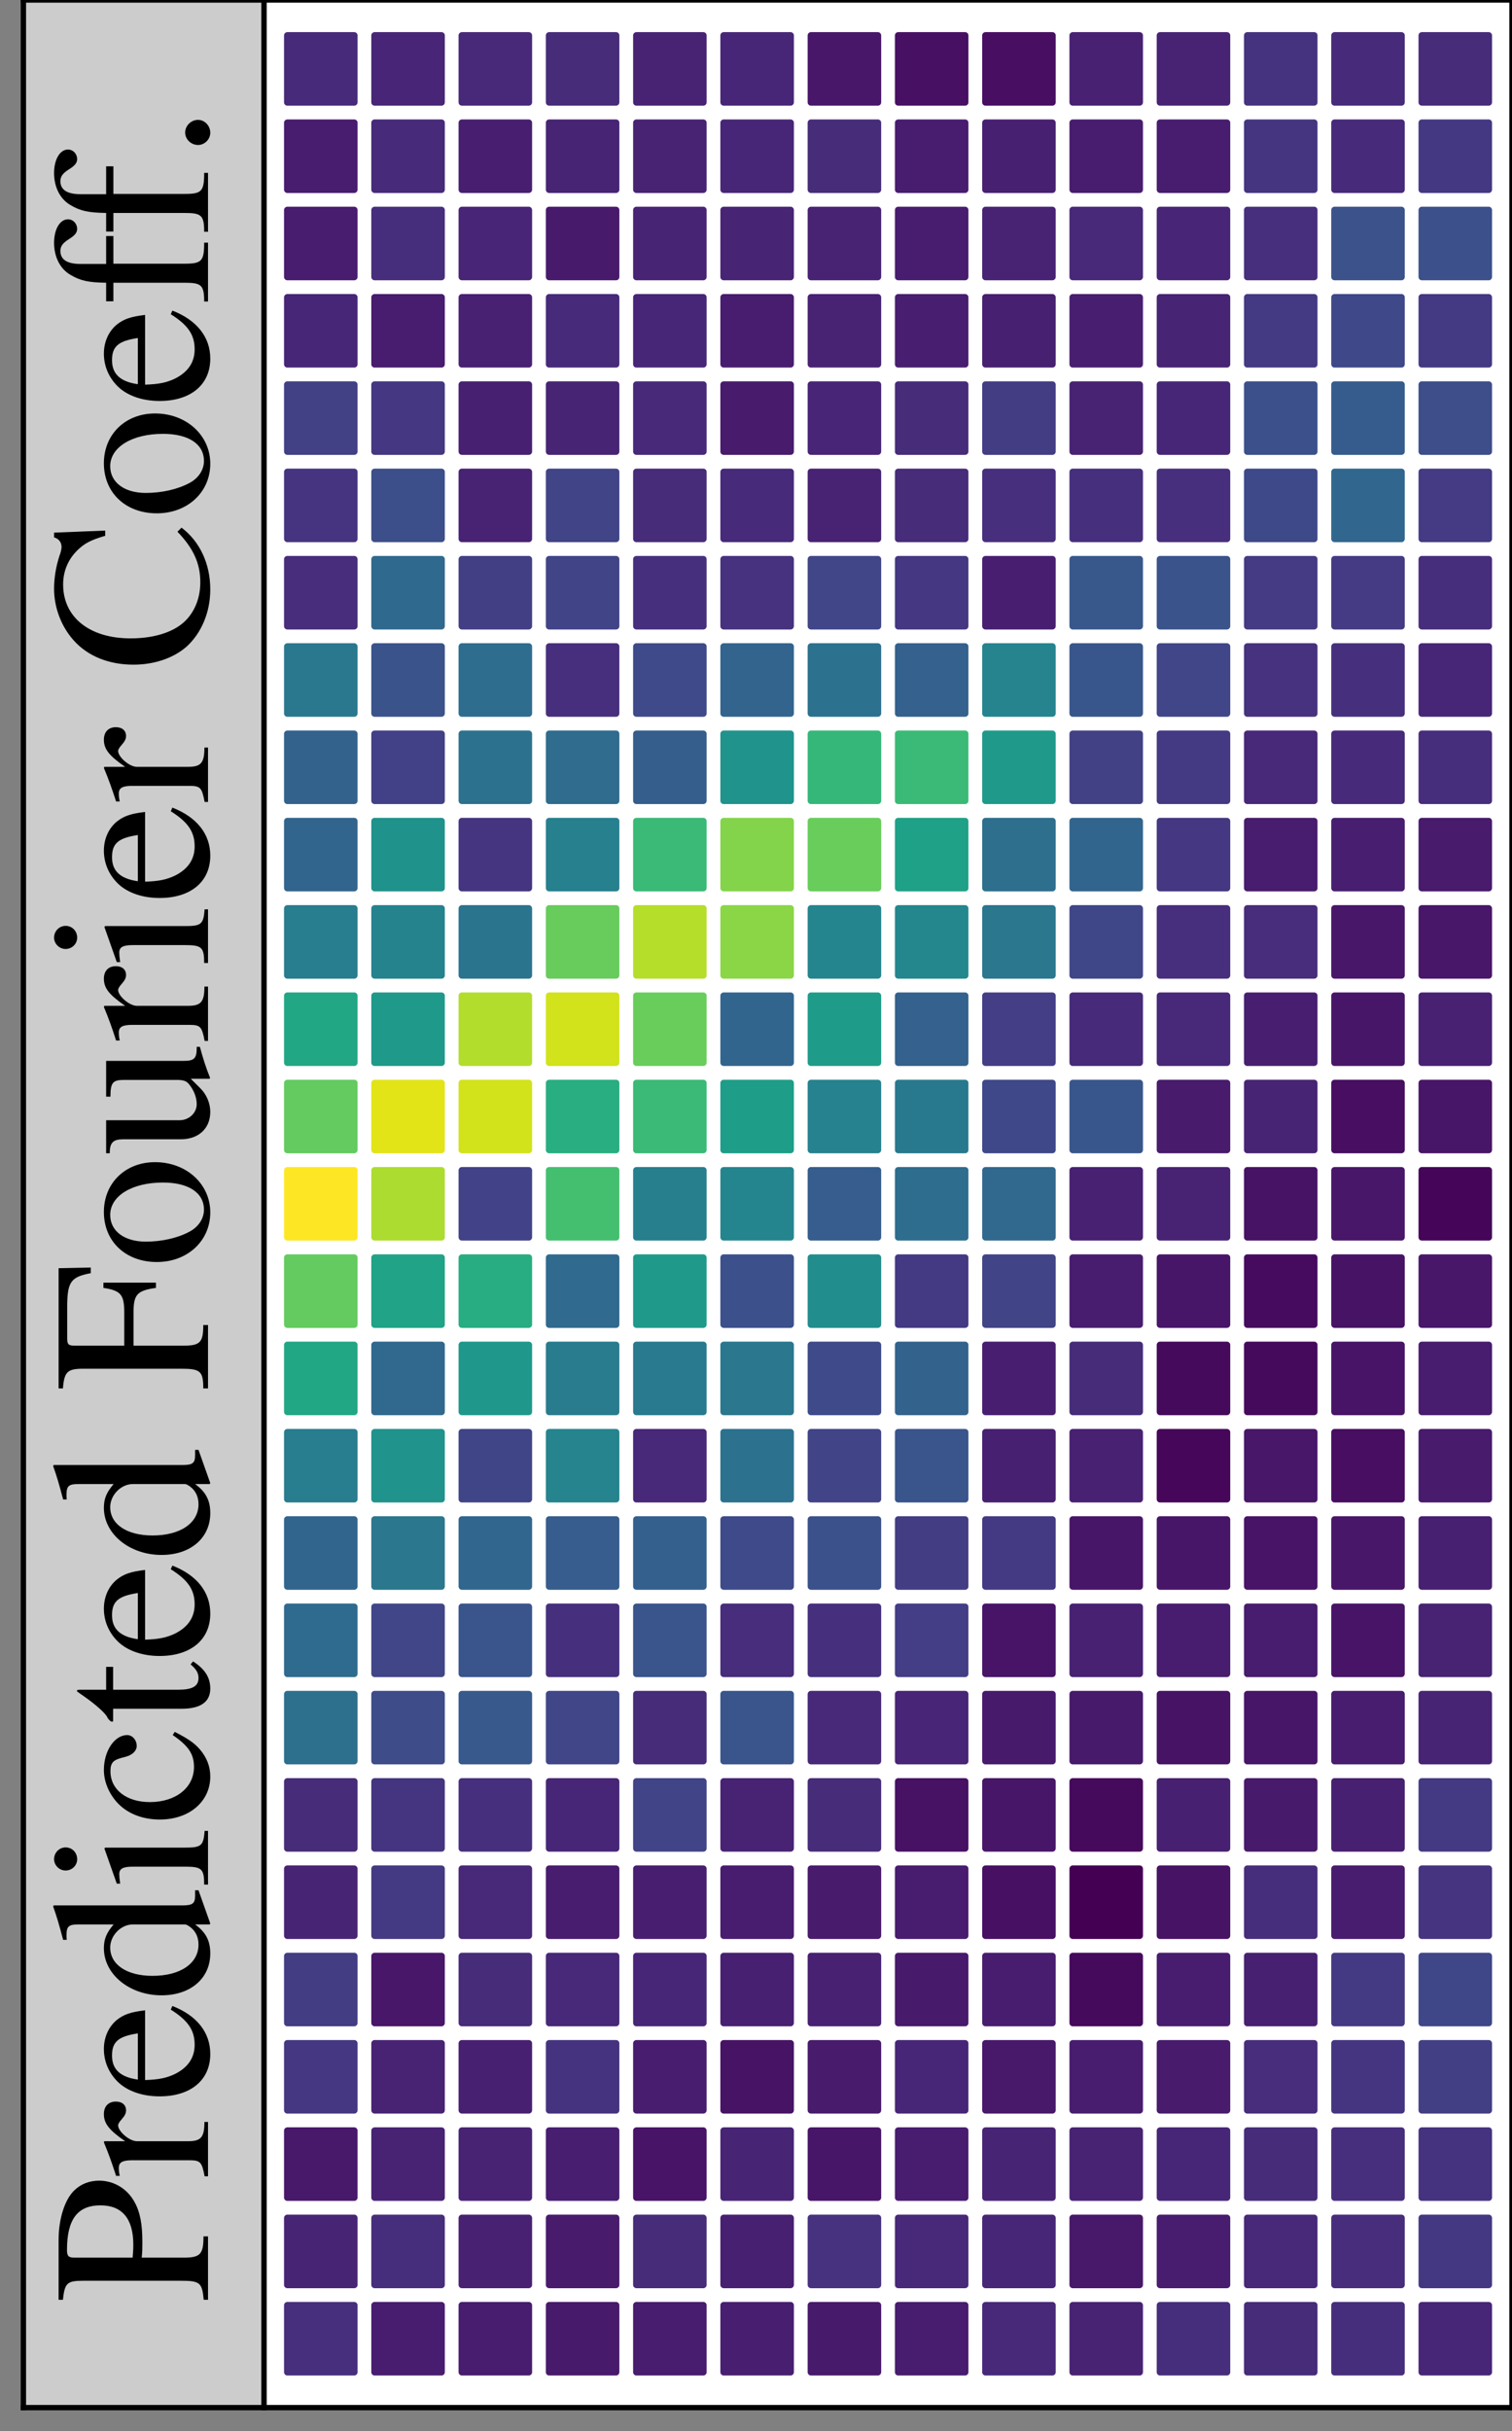 <?xml version="1.0" encoding="utf-8" standalone="no"?>
<!DOCTYPE svg PUBLIC "-//W3C//DTD SVG 1.1//EN"
  "http://www.w3.org/Graphics/SVG/1.1/DTD/svg11.dtd">
<!-- Created with matplotlib (https://matplotlib.org/) -->
<svg height="363.5pt" version="1.1" viewBox="0 0 226.167 363.5" width="226.167pt" xmlns="http://www.w3.org/2000/svg" xmlns:xlink="http://www.w3.org/1999/xlink">
 <rect x="0" y="0" width="226.167" height="363.5" fill="#808080" stroke="none"/>
 <defs>
  <style type="text/css">*{stroke-linecap:butt;stroke-linejoin:round;}</style>
 </defs>
 <g id="figure_1">
  <g id="patch_1">
   <path d="M 0 363.5 
L 226.167 363.5 
L 226.167 0 
L 0 0 
z
" style="fill:none;"/>
  </g>
  <g id="axes_1">
   <g id="patch_2">
    <path d="M 3.5 360 
L 39.5 360 
L 39.5 0 
L 3.5 0 
z
" style="fill:#cccccc;"/>
   </g>
   <g id="matplotlib.axis_1"/>
   <g id="matplotlib.axis_2"/>
   <g id="patch_3">
    <path d="M 3.5 360 
L 3.5 0 
" style="fill:none;stroke:#000000;stroke-linecap:square;stroke-linejoin:miter;stroke-width:0.8;"/>
   </g>
   <g id="patch_4">
    <path d="M 39.5 360 
L 39.5 0 
" style="fill:none;stroke:#000000;stroke-linecap:square;stroke-linejoin:miter;stroke-width:0.8;"/>
   </g>
   <g id="patch_5">
    <path d="M 3.5 360 
L 39.5 360 
" style="fill:none;stroke:#000000;stroke-linecap:square;stroke-linejoin:miter;stroke-width:0.8;"/>
   </g>
   <g id="patch_6">
    <path d="M 3.5 0 
L 39.5 0 
" style="fill:none;stroke:#000000;stroke-linecap:square;stroke-linejoin:miter;stroke-width:0.8;"/>
   </g>
   <g id="text_1">
    <!-- Predicted Fourier Coeff. -->
    <g transform="translate(31.116 344.418)rotate(-90)scale(0.34 -0.34)">
     <defs>
      <path d="M 20.203 29.297 
C 22.797 29 24.5 29 27.094 29 
C 34.906 29 40.297 29.984 44.594 32.375 
C 50.594 35.531 54.203 41.562 54.203 48.094 
C 54.203 52.25 52.797 56 50.094 58.875 
C 46.094 63.234 37.406 66 28 66 
L 1.594 66 
L 1.594 64.094 
C 9 63.297 10 62.297 10 55.125 
L 10 11.969 
C 10 3.594 9.203 2.594 1.594 1.906 
L 1.594 0 
L 29.594 0 
L 29.594 2 
C 21.703 2 20.203 3.406 20.203 10.828 
z
M 20.203 58.938 
C 20.203 61.609 20.906 62.297 23.594 62.297 
C 37.094 62.297 43.297 57.656 43.297 47.5 
C 43.297 37.938 37.406 33 25.906 33 
C 23.906 33 22.5 33.109 20.203 33.297 
z
" id="Nimbus_Roman_No9_L_Regular-80"/>
      <path d="M 0.703 39 
C 2.094 39.297 3 39.406 4.203 39.406 
C 6.703 39.406 7.594 37.797 7.594 33.406 
L 7.594 8.406 
C 7.594 3.406 6.906 2.703 0.5 1.5 
L 0.5 0 
L 24.5 0 
L 24.5 1.594 
C 17.703 1.594 16 3.109 16 8.828 
L 16 31.453 
C 16 34.672 20.297 39.703 23 39.703 
C 23.594 39.703 24.5 39.203 25.594 38.203 
C 27.203 36.797 28.297 36.203 29.594 36.203 
C 32 36.203 33.5 37.906 33.5 40.703 
C 33.5 44 31.406 46 28 46 
C 23.797 46 20.906 43.703 16 36.609 
L 16 45.797 
L 15.5 46 
C 10.203 43.797 6.594 42.516 0.703 40.609 
z
" id="Nimbus_Roman_No9_L_Regular-114"/>
      <path d="M 40.797 16.453 
C 36 8.812 31.703 5.906 25.297 5.906 
C 19.594 5.906 15.297 8.812 12.406 14.531 
C 10.594 18.344 9.906 21.656 9.703 27.797 
L 40.5 27.797 
C 39.703 34.266 38.703 37.141 36.203 40.328 
C 33.203 43.922 28.594 46 23.406 46 
C 18.406 46 13.703 44.203 9.906 40.797 
C 5.203 36.703 2.5 29.594 2.5 21.406 
C 2.5 7.594 9.703 -1 21.203 -1 
C 30.703 -1 38.203 4.922 42.406 15.75 
z
M 9.906 31 
C 11 38.734 14.406 42.406 20.5 42.406 
C 26.594 42.406 29 39.609 30.297 31 
z
" id="Nimbus_Roman_No9_L_Regular-101"/>
      <path d="M 34.406 -1 
L 49.094 4.203 
L 49.094 5.703 
C 47.297 5.703 47.094 5.703 46.797 5.703 
C 43.203 5.703 42.406 6.797 42.406 11.422 
L 42.406 68.188 
L 41.906 68.391 
C 37.094 66.688 33.594 65.688 27.203 64 
L 27.203 62.406 
C 28 62.5 28.594 62.5 29.406 62.5 
C 33.094 62.5 34 61.5 34 57.375 
L 34 41.703 
C 30.203 44.906 27.5 46 23.5 46 
C 12 46 2.703 34.703 2.703 20.5 
C 2.703 7.703 10.203 -1 21.203 -1 
C 26.797 -1 30.594 1 34 5.703 
L 34 -0.703 
z
M 34 10.203 
C 34 9.5 33.297 8.297 32.297 7.203 
C 30.5 5.203 28 4.203 25.094 4.203 
C 16.797 4.203 11.297 12.203 11.297 24.5 
C 11.297 35.797 16.203 43.203 23.797 43.203 
C 29.094 43.203 34 38.5 34 33.203 
z
" id="Nimbus_Roman_No9_L_Regular-100"/>
      <path d="M 17.5 45.766 
L 2 40.297 
L 2 38.812 
L 2.797 38.906 
C 4 39.094 5.297 39.203 6.203 39.203 
C 8.594 39.203 9.5 37.594 9.5 33.203 
L 9.5 10 
C 9.5 2.797 8.5 1.703 1.594 1.703 
L 1.594 0 
L 25.297 0 
L 25.297 1.5 
C 18.703 2 17.906 2.984 17.906 10.156 
L 17.906 45.469 
z
M 12.797 68 
C 10.094 68 7.797 65.703 7.797 62.906 
C 7.797 60.109 10 57.797 12.797 57.797 
C 15.703 57.797 18 60 18 62.906 
C 18 65.703 15.703 68 12.797 68 
z
" id="Nimbus_Roman_No9_L_Regular-105"/>
      <path d="M 39.797 15.594 
C 35 8.594 31.406 6.203 25.703 6.203 
C 16.594 6.203 10.203 14.203 10.203 25.703 
C 10.203 36 15.703 43.094 23.797 43.094 
C 27.406 43.094 28.703 42 29.703 38.297 
L 30.297 36.094 
C 31.094 33.297 32.906 31.5 35 31.5 
C 37.594 31.5 39.797 33.406 39.797 35.703 
C 39.797 41.297 32.797 46 24.406 46 
C 19.5 46 14.406 44 10.297 40.406 
C 5.297 36 2.5 29.203 2.5 21.297 
C 2.5 8.297 10.406 -1 21.5 -1 
C 26 -1 30 0.594 33.594 3.703 
C 36.297 6.094 38.203 8.797 41.203 14.703 
z
" id="Nimbus_Roman_No9_L_Regular-99"/>
      <path d="M 25.5 45 
L 15.406 45 
L 15.406 56.594 
C 15.406 57.594 15.297 57.906 14.703 57.906 
C 14 57 13.406 56.094 12.703 55.094 
C 8.906 49.594 4.594 44.797 3 44.391 
C 1.906 43.656 1.297 42.938 1.297 42.422 
C 1.297 42.109 1.406 41.906 1.703 41.906 
L 7 41.906 
L 7 11.734 
C 7 3.312 10 -1 15.906 -1 
C 20.797 -1 24.594 1.406 27.906 6.609 
L 26.594 7.703 
C 24.5 5.203 22.797 4.203 20.594 4.203 
C 16.906 4.203 15.406 6.922 15.406 13.234 
L 15.406 41.906 
L 25.5 41.906 
z
" id="Nimbus_Roman_No9_L_Regular-116"/>
      <path d="M 47.906 23 
L 47.906 46.203 
L 45.594 46.203 
C 44.406 38.453 42.594 37 34.594 37 
L 20.094 37 
L 20.094 58.844 
C 20.094 61.609 20.594 62.203 23.297 62.203 
L 36.906 62.203 
C 48.203 62.203 50.406 60.719 52.094 51.781 
L 54.594 51.781 
L 54.297 66 
L 1.203 66 
L 1.203 64.094 
C 8.594 63.5 9.906 62.094 9.906 55.078 
L 9.906 11.703 
C 9.906 3.391 8.797 2.094 1.203 2.094 
L 1.203 0 
L 29.203 0 
L 29.203 2.094 
C 21.5 2.094 20.094 3.516 20.094 10.812 
L 20.094 32.906 
L 34.594 32.906 
C 42.703 32.906 44.406 31.359 45.594 23 
z
" id="Nimbus_Roman_No9_L_Regular-70"/>
      <path d="M 25 46 
C 12 46 2.906 36.406 2.906 22.594 
C 2.906 9.094 12.203 -1 24.797 -1 
C 37.406 -1 47 9.594 47 23.406 
C 47 36.5 37.797 46 25 46 
z
M 23.703 43.203 
C 32.094 43.203 38 33.594 38 19.906 
C 38 8.594 33.5 1.797 26 1.797 
C 22.094 1.797 18.406 4.203 16.297 8.203 
C 13.5 13.406 11.906 20.406 11.906 27.5 
C 11.906 37 16.594 43.203 23.703 43.203 
z
" id="Nimbus_Roman_No9_L_Regular-111"/>
      <path d="M 47.906 5 
L 47.406 5 
C 42.797 5 41.703 6.094 41.703 10.703 
L 41.703 45 
L 25.906 45 
L 25.906 43.094 
C 32.094 43.094 33.297 42.094 33.297 37.109 
L 33.297 13.672 
C 33.297 10.891 32.797 9.484 31.406 8.391 
C 28.703 6.203 25.594 5 22.594 5 
C 18.703 5 15.5 8.391 15.5 12.578 
L 15.5 45 
L 0.906 45 
L 0.906 43.406 
C 5.703 43.406 7.094 41.906 7.094 37.297 
L 7.094 12.031 
C 7.094 4.109 11.906 -1 19.203 -1 
C 22.906 -1 26.797 0.594 29.5 3.297 
L 33.797 7.594 
L 33.797 -0.703 
L 34.203 -0.906 
C 39.203 1.094 42.797 2.203 47.906 3.594 
z
" id="Nimbus_Roman_No9_L_Regular-117"/>
      <path d="M 62 45.406 
L 61.094 68 
L 59 68 
C 58.406 65.906 56.797 64.703 54.797 64.703 
C 53.906 64.703 52.406 65 50.906 65.609 
C 46 67.203 41 68 36.297 68 
C 28.094 68 19.797 64.906 13.594 59.406 
C 6.594 53.203 2.797 43.906 2.797 32.906 
C 2.797 23.609 5.797 15 10.906 9.312 
C 16.906 2.812 26.094 -1 36 -1 
C 47.297 -1 57.203 3.609 63.297 11.703 
L 61.5 13.5 
C 54.094 6.406 47.5 3.406 39.203 3.406 
C 32.906 3.406 27.297 5.406 23 9.203 
C 17.5 14.109 14.406 23.109 14.406 34.203 
C 14.406 52.312 23.703 64 38.203 64 
C 43.906 64 49.094 61.906 53.094 57.906 
C 56.297 54.703 57.797 51.906 59.703 45.406 
z
" id="Nimbus_Roman_No9_L_Regular-67"/>
      <path d="M 30.906 45 
L 18.594 45 
L 18.594 56.422 
C 18.594 62.156 20.5 65.203 24.297 65.203 
C 26.406 65.203 27.797 64.219 29.594 61.359 
C 31.203 58.797 32.406 57.812 34.094 57.812 
C 36.406 57.812 38.297 59.594 38.297 61.859 
C 38.297 65.438 33.906 68 27.906 68 
C 21.703 68 16.406 65.328 13.797 60.797 
C 11.203 56.453 10.406 52.891 10.297 45 
L 2.094 45 
L 2.094 41.797 
L 10.297 41.797 
L 10.297 10.25 
C 10.297 2.891 9.203 1.703 2 1.703 
L 2 0 
L 28 0 
L 28 1.703 
C 19.797 1.703 18.703 2.812 18.703 10.328 
L 18.703 41.797 
L 30.906 41.797 
z
" id="Nimbus_Roman_No9_L_Regular-102"/>
      <path d="M 12.5 10.094 
C 9.5 10.094 7 7.5 7 4.391 
C 7 1.5 9.5 -1 12.406 -1 
C 15.5 -1 18.094 1.5 18.094 4.391 
C 18.094 7.5 15.5 10.094 12.5 10.094 
z
" id="Nimbus_Roman_No9_L_Regular-46"/>
     </defs>
     <use transform="scale(0.996)" xlink:href="#Nimbus_Roman_No9_L_Regular-80"/>
     <use transform="translate(55.392 0)scale(0.996)" xlink:href="#Nimbus_Roman_No9_L_Regular-114"/>
     <use transform="translate(88.567 0)scale(0.996)" xlink:href="#Nimbus_Roman_No9_L_Regular-101"/>
     <use transform="translate(132.8 0)scale(0.996)" xlink:href="#Nimbus_Roman_No9_L_Regular-100"/>
     <use transform="translate(182.614 0)scale(0.996)" xlink:href="#Nimbus_Roman_No9_L_Regular-105"/>
     <use transform="translate(210.309 0)scale(0.996)" xlink:href="#Nimbus_Roman_No9_L_Regular-99"/>
     <use transform="translate(254.542 0)scale(0.996)" xlink:href="#Nimbus_Roman_No9_L_Regular-116"/>
     <use transform="translate(282.238 0)scale(0.996)" xlink:href="#Nimbus_Roman_No9_L_Regular-101"/>
     <use transform="translate(326.471 0)scale(0.996)" xlink:href="#Nimbus_Roman_No9_L_Regular-100"/>
     <use transform="translate(401.191 0)scale(0.996)" xlink:href="#Nimbus_Roman_No9_L_Regular-70"/>
     <use transform="translate(455.089 0)scale(0.996)" xlink:href="#Nimbus_Roman_No9_L_Regular-111"/>
     <use transform="translate(504.902 0)scale(0.996)" xlink:href="#Nimbus_Roman_No9_L_Regular-117"/>
     <use transform="translate(554.716 0)scale(0.996)" xlink:href="#Nimbus_Roman_No9_L_Regular-114"/>
     <use transform="translate(587.891 0)scale(0.996)" xlink:href="#Nimbus_Roman_No9_L_Regular-105"/>
     <use transform="translate(615.586 0)scale(0.996)" xlink:href="#Nimbus_Roman_No9_L_Regular-101"/>
     <use transform="translate(659.82 0)scale(0.996)" xlink:href="#Nimbus_Roman_No9_L_Regular-114"/>
     <use transform="translate(717.901 0)scale(0.996)" xlink:href="#Nimbus_Roman_No9_L_Regular-67"/>
     <use transform="translate(784.351 0)scale(0.996)" xlink:href="#Nimbus_Roman_No9_L_Regular-111"/>
     <use transform="translate(834.165 0)scale(0.996)" xlink:href="#Nimbus_Roman_No9_L_Regular-101"/>
     <use transform="translate(878.398 0)scale(0.996)" xlink:href="#Nimbus_Roman_No9_L_Regular-102"/>
     <use transform="translate(909.083 0)scale(0.996)" xlink:href="#Nimbus_Roman_No9_L_Regular-102"/>
     <use transform="translate(942.258 0)scale(0.996)" xlink:href="#Nimbus_Roman_No9_L_Regular-46"/>
    </g>
   </g>
  </g>
  <g id="axes_2">
   <g id="patch_7">
    <path d="M 39.5 360 
L 226.167 360 
L 226.167 0 
L 39.5 0 
z
" style="fill:#ffffff;"/>
   </g>
   <g id="PathCollection_1">
    <defs>
     <path d="M -5 5 
L 5 5 
L 5 -5 
L -5 -5 
z
" id="C0_0_f5a7c98a85"/>
    </defs>
    <g clip-path="url(#pecb1c9c229)">
     <use style="fill:#fde725;stroke:#fde725;" x="47.985" xlink:href="#C0_0_f5a7c98a85" y="180"/>
    </g>
    <g clip-path="url(#pecb1c9c229)">
     <use style="fill:#addc30;stroke:#addc30;" x="61.038" xlink:href="#C0_0_f5a7c98a85" y="180"/>
    </g>
    <g clip-path="url(#pecb1c9c229)">
     <use style="fill:#63cb5f;stroke:#63cb5f;" x="47.985" xlink:href="#C0_0_f5a7c98a85" y="193.054"/>
    </g>
    <g clip-path="url(#pecb1c9c229)">
     <use style="fill:#63cb5f;stroke:#63cb5f;" x="47.985" xlink:href="#C0_0_f5a7c98a85" y="166.946"/>
    </g>
    <g clip-path="url(#pecb1c9c229)">
     <use style="fill:#e2e418;stroke:#e2e418;" x="61.038" xlink:href="#C0_0_f5a7c98a85" y="166.946"/>
    </g>
    <g clip-path="url(#pecb1c9c229)">
     <use style="fill:#20a386;stroke:#20a386;" x="61.038" xlink:href="#C0_0_f5a7c98a85" y="193.054"/>
    </g>
    <g clip-path="url(#pecb1c9c229)">
     <use style="fill:#414287;stroke:#414287;" x="74.092" xlink:href="#C0_0_f5a7c98a85" y="180"/>
    </g>
    <g clip-path="url(#pecb1c9c229)">
     <use style="fill:#22a785;stroke:#22a785;" x="47.985" xlink:href="#C0_0_f5a7c98a85" y="153.893"/>
    </g>
    <g clip-path="url(#pecb1c9c229)">
     <use style="fill:#22a785;stroke:#22a785;" x="47.985" xlink:href="#C0_0_f5a7c98a85" y="206.107"/>
    </g>
    <g clip-path="url(#pecb1c9c229)">
     <use style="fill:#1f998a;stroke:#1f998a;" x="61.038" xlink:href="#C0_0_f5a7c98a85" y="153.893"/>
    </g>
    <g clip-path="url(#pecb1c9c229)">
     <use style="fill:#31688e;stroke:#31688e;" x="61.038" xlink:href="#C0_0_f5a7c98a85" y="206.107"/>
    </g>
    <g clip-path="url(#pecb1c9c229)">
     <use style="fill:#d2e21b;stroke:#d2e21b;" x="74.092" xlink:href="#C0_0_f5a7c98a85" y="166.946"/>
    </g>
    <g clip-path="url(#pecb1c9c229)">
     <use style="fill:#27ad81;stroke:#27ad81;" x="74.092" xlink:href="#C0_0_f5a7c98a85" y="193.054"/>
    </g>
    <g clip-path="url(#pecb1c9c229)">
     <use style="fill:#1f988b;stroke:#1f988b;" x="74.092" xlink:href="#C0_0_f5a7c98a85" y="206.107"/>
    </g>
    <g clip-path="url(#pecb1c9c229)">
     <use style="fill:#b2dd2d;stroke:#b2dd2d;" x="74.092" xlink:href="#C0_0_f5a7c98a85" y="153.893"/>
    </g>
    <g clip-path="url(#pecb1c9c229)">
     <use style="fill:#287d8e;stroke:#287d8e;" x="47.985" xlink:href="#C0_0_f5a7c98a85" y="219.161"/>
    </g>
    <g clip-path="url(#pecb1c9c229)">
     <use style="fill:#44bf70;stroke:#44bf70;" x="87.146" xlink:href="#C0_0_f5a7c98a85" y="180"/>
    </g>
    <g clip-path="url(#pecb1c9c229)">
     <use style="fill:#287d8e;stroke:#287d8e;" x="47.985" xlink:href="#C0_0_f5a7c98a85" y="140.839"/>
    </g>
    <g clip-path="url(#pecb1c9c229)">
     <use style="fill:#20938c;stroke:#20938c;" x="61.038" xlink:href="#C0_0_f5a7c98a85" y="219.161"/>
    </g>
    <g clip-path="url(#pecb1c9c229)">
     <use style="fill:#28ae80;stroke:#28ae80;" x="87.146" xlink:href="#C0_0_f5a7c98a85" y="166.946"/>
    </g>
    <g clip-path="url(#pecb1c9c229)">
     <use style="fill:#306a8e;stroke:#306a8e;" x="87.146" xlink:href="#C0_0_f5a7c98a85" y="193.054"/>
    </g>
    <g clip-path="url(#pecb1c9c229)">
     <use style="fill:#25838e;stroke:#25838e;" x="61.038" xlink:href="#C0_0_f5a7c98a85" y="140.839"/>
    </g>
    <g clip-path="url(#pecb1c9c229)">
     <use style="fill:#d2e21b;stroke:#d2e21b;" x="87.146" xlink:href="#C0_0_f5a7c98a85" y="153.893"/>
    </g>
    <g clip-path="url(#pecb1c9c229)">
     <use style="fill:#404588;stroke:#404588;" x="74.092" xlink:href="#C0_0_f5a7c98a85" y="219.161"/>
    </g>
    <g clip-path="url(#pecb1c9c229)">
     <use style="fill:#287c8e;stroke:#287c8e;" x="87.146" xlink:href="#C0_0_f5a7c98a85" y="206.107"/>
    </g>
    <g clip-path="url(#pecb1c9c229)">
     <use style="fill:#2b748e;stroke:#2b748e;" x="74.092" xlink:href="#C0_0_f5a7c98a85" y="140.839"/>
    </g>
    <g clip-path="url(#pecb1c9c229)">
     <use style="fill:#32658e;stroke:#32658e;" x="47.985" xlink:href="#C0_0_f5a7c98a85" y="232.214"/>
    </g>
    <g clip-path="url(#pecb1c9c229)">
     <use style="fill:#32658e;stroke:#32658e;" x="47.985" xlink:href="#C0_0_f5a7c98a85" y="127.786"/>
    </g>
    <g clip-path="url(#pecb1c9c229)">
     <use style="fill:#277f8e;stroke:#277f8e;" x="100.199" xlink:href="#C0_0_f5a7c98a85" y="180"/>
    </g>
    <g clip-path="url(#pecb1c9c229)">
     <use style="fill:#1f9a8a;stroke:#1f9a8a;" x="100.199" xlink:href="#C0_0_f5a7c98a85" y="193.054"/>
    </g>
    <g clip-path="url(#pecb1c9c229)">
     <use style="fill:#3aba76;stroke:#3aba76;" x="100.199" xlink:href="#C0_0_f5a7c98a85" y="166.946"/>
    </g>
    <g clip-path="url(#pecb1c9c229)">
     <use style="fill:#20928c;stroke:#20928c;" x="61.038" xlink:href="#C0_0_f5a7c98a85" y="127.786"/>
    </g>
    <g clip-path="url(#pecb1c9c229)">
     <use style="fill:#2a778e;stroke:#2a778e;" x="61.038" xlink:href="#C0_0_f5a7c98a85" y="232.214"/>
    </g>
    <g clip-path="url(#pecb1c9c229)">
     <use style="fill:#67cc5c;stroke:#67cc5c;" x="87.146" xlink:href="#C0_0_f5a7c98a85" y="140.839"/>
    </g>
    <g clip-path="url(#pecb1c9c229)">
     <use style="fill:#25848e;stroke:#25848e;" x="87.146" xlink:href="#C0_0_f5a7c98a85" y="219.161"/>
    </g>
    <g clip-path="url(#pecb1c9c229)">
     <use style="fill:#69cd5b;stroke:#69cd5b;" x="100.199" xlink:href="#C0_0_f5a7c98a85" y="153.893"/>
    </g>
    <g clip-path="url(#pecb1c9c229)">
     <use style="fill:#453581;stroke:#453581;" x="74.092" xlink:href="#C0_0_f5a7c98a85" y="127.786"/>
    </g>
    <g clip-path="url(#pecb1c9c229)">
     <use style="fill:#31668e;stroke:#31668e;" x="74.092" xlink:href="#C0_0_f5a7c98a85" y="232.214"/>
    </g>
    <g clip-path="url(#pecb1c9c229)">
     <use style="fill:#297a8e;stroke:#297a8e;" x="100.199" xlink:href="#C0_0_f5a7c98a85" y="206.107"/>
    </g>
    <g clip-path="url(#pecb1c9c229)">
     <use style="fill:#25858e;stroke:#25858e;" x="113.253" xlink:href="#C0_0_f5a7c98a85" y="180"/>
    </g>
    <g clip-path="url(#pecb1c9c229)">
     <use style="fill:#27808e;stroke:#27808e;" x="87.146" xlink:href="#C0_0_f5a7c98a85" y="127.786"/>
    </g>
    <g clip-path="url(#pecb1c9c229)">
     <use style="fill:#482878;stroke:#482878;" x="100.199" xlink:href="#C0_0_f5a7c98a85" y="219.161"/>
    </g>
    <g clip-path="url(#pecb1c9c229)">
     <use style="fill:#365d8d;stroke:#365d8d;" x="87.146" xlink:href="#C0_0_f5a7c98a85" y="232.214"/>
    </g>
    <g clip-path="url(#pecb1c9c229)">
     <use style="fill:#2f6b8e;stroke:#2f6b8e;" x="47.985" xlink:href="#C0_0_f5a7c98a85" y="245.268"/>
    </g>
    <g clip-path="url(#pecb1c9c229)">
     <use style="fill:#b5de2b;stroke:#b5de2b;" x="100.199" xlink:href="#C0_0_f5a7c98a85" y="140.839"/>
    </g>
    <g clip-path="url(#pecb1c9c229)">
     <use style="fill:#33628d;stroke:#33628d;" x="47.985" xlink:href="#C0_0_f5a7c98a85" y="114.732"/>
    </g>
    <g clip-path="url(#pecb1c9c229)">
     <use style="fill:#404688;stroke:#404688;" x="61.038" xlink:href="#C0_0_f5a7c98a85" y="245.268"/>
    </g>
    <g clip-path="url(#pecb1c9c229)">
     <use style="fill:#3c508b;stroke:#3c508b;" x="113.253" xlink:href="#C0_0_f5a7c98a85" y="193.054"/>
    </g>
    <g clip-path="url(#pecb1c9c229)">
     <use style="fill:#1e9d89;stroke:#1e9d89;" x="113.253" xlink:href="#C0_0_f5a7c98a85" y="166.946"/>
    </g>
    <g clip-path="url(#pecb1c9c229)">
     <use style="fill:#424086;stroke:#424086;" x="61.038" xlink:href="#C0_0_f5a7c98a85" y="114.732"/>
    </g>
    <g clip-path="url(#pecb1c9c229)">
     <use style="fill:#32658e;stroke:#32658e;" x="113.253" xlink:href="#C0_0_f5a7c98a85" y="153.893"/>
    </g>
    <g clip-path="url(#pecb1c9c229)">
     <use style="fill:#39558c;stroke:#39558c;" x="74.092" xlink:href="#C0_0_f5a7c98a85" y="245.268"/>
    </g>
    <g clip-path="url(#pecb1c9c229)">
     <use style="fill:#2a778e;stroke:#2a778e;" x="113.253" xlink:href="#C0_0_f5a7c98a85" y="206.107"/>
    </g>
    <g clip-path="url(#pecb1c9c229)">
     <use style="fill:#2c728e;stroke:#2c728e;" x="74.092" xlink:href="#C0_0_f5a7c98a85" y="114.732"/>
    </g>
    <g clip-path="url(#pecb1c9c229)">
     <use style="fill:#3aba76;stroke:#3aba76;" x="100.199" xlink:href="#C0_0_f5a7c98a85" y="127.786"/>
    </g>
    <g clip-path="url(#pecb1c9c229)">
     <use style="fill:#34608d;stroke:#34608d;" x="100.199" xlink:href="#C0_0_f5a7c98a85" y="232.214"/>
    </g>
    <g clip-path="url(#pecb1c9c229)">
     <use style="fill:#8bd646;stroke:#8bd646;" x="113.253" xlink:href="#C0_0_f5a7c98a85" y="140.839"/>
    </g>
    <g clip-path="url(#pecb1c9c229)">
     <use style="fill:#46307e;stroke:#46307e;" x="87.146" xlink:href="#C0_0_f5a7c98a85" y="245.268"/>
    </g>
    <g clip-path="url(#pecb1c9c229)">
     <use style="fill:#2c728e;stroke:#2c728e;" x="113.253" xlink:href="#C0_0_f5a7c98a85" y="219.161"/>
    </g>
    <g clip-path="url(#pecb1c9c229)">
     <use style="fill:#2f6c8e;stroke:#2f6c8e;" x="87.146" xlink:href="#C0_0_f5a7c98a85" y="114.732"/>
    </g>
    <g clip-path="url(#pecb1c9c229)">
     <use style="fill:#365d8d;stroke:#365d8d;" x="126.307" xlink:href="#C0_0_f5a7c98a85" y="180"/>
    </g>
    <g clip-path="url(#pecb1c9c229)">
     <use style="fill:#2d708e;stroke:#2d708e;" x="47.985" xlink:href="#C0_0_f5a7c98a85" y="258.322"/>
    </g>
    <g clip-path="url(#pecb1c9c229)">
     <use style="fill:#2a788e;stroke:#2a788e;" x="47.985" xlink:href="#C0_0_f5a7c98a85" y="101.678"/>
    </g>
    <g clip-path="url(#pecb1c9c229)">
     <use style="fill:#3e4c8a;stroke:#3e4c8a;" x="61.038" xlink:href="#C0_0_f5a7c98a85" y="258.322"/>
    </g>
    <g clip-path="url(#pecb1c9c229)">
     <use style="fill:#3a538b;stroke:#3a538b;" x="61.038" xlink:href="#C0_0_f5a7c98a85" y="101.678"/>
    </g>
    <g clip-path="url(#pecb1c9c229)">
     <use style="fill:#228d8d;stroke:#228d8d;" x="126.307" xlink:href="#C0_0_f5a7c98a85" y="193.054"/>
    </g>
    <g clip-path="url(#pecb1c9c229)">
     <use style="fill:#26828e;stroke:#26828e;" x="126.307" xlink:href="#C0_0_f5a7c98a85" y="166.946"/>
    </g>
    <g clip-path="url(#pecb1c9c229)">
     <use style="fill:#38598c;stroke:#38598c;" x="74.092" xlink:href="#C0_0_f5a7c98a85" y="258.322"/>
    </g>
    <g clip-path="url(#pecb1c9c229)">
     <use style="fill:#1e9c89;stroke:#1e9c89;" x="126.307" xlink:href="#C0_0_f5a7c98a85" y="153.893"/>
    </g>
    <g clip-path="url(#pecb1c9c229)">
     <use style="fill:#2e6d8e;stroke:#2e6d8e;" x="74.092" xlink:href="#C0_0_f5a7c98a85" y="101.678"/>
    </g>
    <g clip-path="url(#pecb1c9c229)">
     <use style="fill:#3e4a89;stroke:#3e4a89;" x="126.307" xlink:href="#C0_0_f5a7c98a85" y="206.107"/>
    </g>
    <g clip-path="url(#pecb1c9c229)">
     <use style="fill:#355e8d;stroke:#355e8d;" x="100.199" xlink:href="#C0_0_f5a7c98a85" y="114.732"/>
    </g>
    <g clip-path="url(#pecb1c9c229)">
     <use style="fill:#3e4a89;stroke:#3e4a89;" x="113.253" xlink:href="#C0_0_f5a7c98a85" y="232.214"/>
    </g>
    <g clip-path="url(#pecb1c9c229)">
     <use style="fill:#84d44b;stroke:#84d44b;" x="113.253" xlink:href="#C0_0_f5a7c98a85" y="127.786"/>
    </g>
    <g clip-path="url(#pecb1c9c229)">
     <use style="fill:#3a548c;stroke:#3a548c;" x="100.199" xlink:href="#C0_0_f5a7c98a85" y="245.268"/>
    </g>
    <g clip-path="url(#pecb1c9c229)">
     <use style="fill:#414487;stroke:#414487;" x="126.307" xlink:href="#C0_0_f5a7c98a85" y="219.161"/>
    </g>
    <g clip-path="url(#pecb1c9c229)">
     <use style="fill:#25858e;stroke:#25858e;" x="126.307" xlink:href="#C0_0_f5a7c98a85" y="140.839"/>
    </g>
    <g clip-path="url(#pecb1c9c229)">
     <use style="fill:#472f7d;stroke:#472f7d;" x="87.146" xlink:href="#C0_0_f5a7c98a85" y="101.678"/>
    </g>
    <g clip-path="url(#pecb1c9c229)">
     <use style="fill:#404688;stroke:#404688;" x="87.146" xlink:href="#C0_0_f5a7c98a85" y="258.322"/>
    </g>
    <g clip-path="url(#pecb1c9c229)">
     <use style="fill:#472d7b;stroke:#472d7b;" x="47.985" xlink:href="#C0_0_f5a7c98a85" y="88.625"/>
    </g>
    <g clip-path="url(#pecb1c9c229)">
     <use style="fill:#472c7a;stroke:#472c7a;" x="47.985" xlink:href="#C0_0_f5a7c98a85" y="271.375"/>
    </g>
    <g clip-path="url(#pecb1c9c229)">
     <use style="fill:#2e6d8e;stroke:#2e6d8e;" x="139.36" xlink:href="#C0_0_f5a7c98a85" y="180"/>
    </g>
    <g clip-path="url(#pecb1c9c229)">
     <use style="fill:#30698e;stroke:#30698e;" x="61.038" xlink:href="#C0_0_f5a7c98a85" y="88.625"/>
    </g>
    <g clip-path="url(#pecb1c9c229)">
     <use style="fill:#472d7b;stroke:#472d7b;" x="113.253" xlink:href="#C0_0_f5a7c98a85" y="245.268"/>
    </g>
    <g clip-path="url(#pecb1c9c229)">
     <use style="fill:#443983;stroke:#443983;" x="139.36" xlink:href="#C0_0_f5a7c98a85" y="193.054"/>
    </g>
    <g clip-path="url(#pecb1c9c229)">
     <use style="fill:#20938c;stroke:#20938c;" x="113.253" xlink:href="#C0_0_f5a7c98a85" y="114.732"/>
    </g>
    <g clip-path="url(#pecb1c9c229)">
     <use style="fill:#29798e;stroke:#29798e;" x="139.36" xlink:href="#C0_0_f5a7c98a85" y="166.946"/>
    </g>
    <g clip-path="url(#pecb1c9c229)">
     <use style="fill:#453581;stroke:#453581;" x="61.038" xlink:href="#C0_0_f5a7c98a85" y="271.375"/>
    </g>
    <g clip-path="url(#pecb1c9c229)">
     <use style="fill:#69cd5b;stroke:#69cd5b;" x="126.307" xlink:href="#C0_0_f5a7c98a85" y="127.786"/>
    </g>
    <g clip-path="url(#pecb1c9c229)">
     <use style="fill:#472c7a;stroke:#472c7a;" x="100.199" xlink:href="#C0_0_f5a7c98a85" y="258.322"/>
    </g>
    <g clip-path="url(#pecb1c9c229)">
     <use style="fill:#3e4a89;stroke:#3e4a89;" x="100.199" xlink:href="#C0_0_f5a7c98a85" y="101.678"/>
    </g>
    <g clip-path="url(#pecb1c9c229)">
     <use style="fill:#3b518b;stroke:#3b518b;" x="126.307" xlink:href="#C0_0_f5a7c98a85" y="232.214"/>
    </g>
    <g clip-path="url(#pecb1c9c229)">
     <use style="fill:#46307e;stroke:#46307e;" x="74.092" xlink:href="#C0_0_f5a7c98a85" y="271.375"/>
    </g>
    <g clip-path="url(#pecb1c9c229)">
     <use style="fill:#34618d;stroke:#34618d;" x="139.36" xlink:href="#C0_0_f5a7c98a85" y="153.893"/>
    </g>
    <g clip-path="url(#pecb1c9c229)">
     <use style="fill:#423f85;stroke:#423f85;" x="74.092" xlink:href="#C0_0_f5a7c98a85" y="88.625"/>
    </g>
    <g clip-path="url(#pecb1c9c229)">
     <use style="fill:#33638d;stroke:#33638d;" x="139.36" xlink:href="#C0_0_f5a7c98a85" y="206.107"/>
    </g>
    <g clip-path="url(#pecb1c9c229)">
     <use style="fill:#24878e;stroke:#24878e;" x="139.36" xlink:href="#C0_0_f5a7c98a85" y="140.839"/>
    </g>
    <g clip-path="url(#pecb1c9c229)">
     <use style="fill:#3a548c;stroke:#3a548c;" x="139.36" xlink:href="#C0_0_f5a7c98a85" y="219.161"/>
    </g>
    <g clip-path="url(#pecb1c9c229)">
     <use style="fill:#414487;stroke:#414487;" x="87.146" xlink:href="#C0_0_f5a7c98a85" y="88.625"/>
    </g>
    <g clip-path="url(#pecb1c9c229)">
     <use style="fill:#482677;stroke:#482677;" x="87.146" xlink:href="#C0_0_f5a7c98a85" y="271.375"/>
    </g>
    <g clip-path="url(#pecb1c9c229)">
     <use style="fill:#46307e;stroke:#46307e;" x="126.307" xlink:href="#C0_0_f5a7c98a85" y="245.268"/>
    </g>
    <g clip-path="url(#pecb1c9c229)">
     <use style="fill:#39558c;stroke:#39558c;" x="113.253" xlink:href="#C0_0_f5a7c98a85" y="258.322"/>
    </g>
    <g clip-path="url(#pecb1c9c229)">
     <use style="fill:#32648e;stroke:#32648e;" x="113.253" xlink:href="#C0_0_f5a7c98a85" y="101.678"/>
    </g>
    <g clip-path="url(#pecb1c9c229)">
     <use style="fill:#35b779;stroke:#35b779;" x="126.307" xlink:href="#C0_0_f5a7c98a85" y="114.732"/>
    </g>
    <g clip-path="url(#pecb1c9c229)">
     <use style="fill:#31688e;stroke:#31688e;" x="152.414" xlink:href="#C0_0_f5a7c98a85" y="180"/>
    </g>
    <g clip-path="url(#pecb1c9c229)">
     <use style="fill:#463480;stroke:#463480;" x="47.985" xlink:href="#C0_0_f5a7c98a85" y="75.571"/>
    </g>
    <g clip-path="url(#pecb1c9c229)">
     <use style="fill:#482475;stroke:#482475;" x="47.985" xlink:href="#C0_0_f5a7c98a85" y="284.429"/>
    </g>
    <g clip-path="url(#pecb1c9c229)">
     <use style="fill:#46307e;stroke:#46307e;" x="100.199" xlink:href="#C0_0_f5a7c98a85" y="88.625"/>
    </g>
    <g clip-path="url(#pecb1c9c229)">
     <use style="fill:#433d84;stroke:#433d84;" x="139.36" xlink:href="#C0_0_f5a7c98a85" y="232.214"/>
    </g>
    <g clip-path="url(#pecb1c9c229)">
     <use style="fill:#414487;stroke:#414487;" x="100.199" xlink:href="#C0_0_f5a7c98a85" y="271.375"/>
    </g>
    <g clip-path="url(#pecb1c9c229)">
     <use style="fill:#443a83;stroke:#443a83;" x="61.038" xlink:href="#C0_0_f5a7c98a85" y="284.429"/>
    </g>
    <g clip-path="url(#pecb1c9c229)">
     <use style="fill:#1fa187;stroke:#1fa187;" x="139.36" xlink:href="#C0_0_f5a7c98a85" y="127.786"/>
    </g>
    <g clip-path="url(#pecb1c9c229)">
     <use style="fill:#3f4889;stroke:#3f4889;" x="152.414" xlink:href="#C0_0_f5a7c98a85" y="166.946"/>
    </g>
    <g clip-path="url(#pecb1c9c229)">
     <use style="fill:#3c4f8a;stroke:#3c4f8a;" x="61.038" xlink:href="#C0_0_f5a7c98a85" y="75.571"/>
    </g>
    <g clip-path="url(#pecb1c9c229)">
     <use style="fill:#414487;stroke:#414487;" x="152.414" xlink:href="#C0_0_f5a7c98a85" y="193.054"/>
    </g>
    <g clip-path="url(#pecb1c9c229)">
     <use style="fill:#433e85;stroke:#433e85;" x="152.414" xlink:href="#C0_0_f5a7c98a85" y="153.893"/>
    </g>
    <g clip-path="url(#pecb1c9c229)">
     <use style="fill:#481f70;stroke:#481f70;" x="152.414" xlink:href="#C0_0_f5a7c98a85" y="206.107"/>
    </g>
    <g clip-path="url(#pecb1c9c229)">
     <use style="fill:#482374;stroke:#482374;" x="74.092" xlink:href="#C0_0_f5a7c98a85" y="75.571"/>
    </g>
    <g clip-path="url(#pecb1c9c229)">
     <use style="fill:#482878;stroke:#482878;" x="74.092" xlink:href="#C0_0_f5a7c98a85" y="284.429"/>
    </g>
    <g clip-path="url(#pecb1c9c229)">
     <use style="fill:#482979;stroke:#482979;" x="126.307" xlink:href="#C0_0_f5a7c98a85" y="258.322"/>
    </g>
    <g clip-path="url(#pecb1c9c229)">
     <use style="fill:#2c718e;stroke:#2c718e;" x="126.307" xlink:href="#C0_0_f5a7c98a85" y="101.678"/>
    </g>
    <g clip-path="url(#pecb1c9c229)">
     <use style="fill:#482071;stroke:#482071;" x="152.414" xlink:href="#C0_0_f5a7c98a85" y="219.161"/>
    </g>
    <g clip-path="url(#pecb1c9c229)">
     <use style="fill:#414487;stroke:#414487;" x="87.146" xlink:href="#C0_0_f5a7c98a85" y="75.571"/>
    </g>
    <g clip-path="url(#pecb1c9c229)">
     <use style="fill:#481c6e;stroke:#481c6e;" x="87.146" xlink:href="#C0_0_f5a7c98a85" y="284.429"/>
    </g>
    <g clip-path="url(#pecb1c9c229)">
     <use style="fill:#2a778e;stroke:#2a778e;" x="152.414" xlink:href="#C0_0_f5a7c98a85" y="140.839"/>
    </g>
    <g clip-path="url(#pecb1c9c229)">
     <use style="fill:#3aba76;stroke:#3aba76;" x="139.36" xlink:href="#C0_0_f5a7c98a85" y="114.732"/>
    </g>
    <g clip-path="url(#pecb1c9c229)">
     <use style="fill:#433e85;stroke:#433e85;" x="139.36" xlink:href="#C0_0_f5a7c98a85" y="245.268"/>
    </g>
    <g clip-path="url(#pecb1c9c229)">
     <use style="fill:#46327e;stroke:#46327e;" x="113.253" xlink:href="#C0_0_f5a7c98a85" y="88.625"/>
    </g>
    <g clip-path="url(#pecb1c9c229)">
     <use style="fill:#482374;stroke:#482374;" x="113.253" xlink:href="#C0_0_f5a7c98a85" y="271.375"/>
    </g>
    <g clip-path="url(#pecb1c9c229)">
     <use style="fill:#2e6f8e;stroke:#2e6f8e;" x="152.414" xlink:href="#C0_0_f5a7c98a85" y="127.786"/>
    </g>
    <g clip-path="url(#pecb1c9c229)">
     <use style="fill:#481f70;stroke:#481f70;" x="100.199" xlink:href="#C0_0_f5a7c98a85" y="284.429"/>
    </g>
    <g clip-path="url(#pecb1c9c229)">
     <use style="fill:#443a83;stroke:#443a83;" x="152.414" xlink:href="#C0_0_f5a7c98a85" y="232.214"/>
    </g>
    <g clip-path="url(#pecb1c9c229)">
     <use style="fill:#472c7a;stroke:#472c7a;" x="100.199" xlink:href="#C0_0_f5a7c98a85" y="75.571"/>
    </g>
    <g clip-path="url(#pecb1c9c229)">
     <use style="fill:#433d84;stroke:#433d84;" x="47.985" xlink:href="#C0_0_f5a7c98a85" y="297.483"/>
    </g>
    <g clip-path="url(#pecb1c9c229)">
     <use style="fill:#424186;stroke:#424186;" x="47.985" xlink:href="#C0_0_f5a7c98a85" y="62.517"/>
    </g>
    <g clip-path="url(#pecb1c9c229)">
     <use style="fill:#482173;stroke:#482173;" x="165.467" xlink:href="#C0_0_f5a7c98a85" y="180"/>
    </g>
    <g clip-path="url(#pecb1c9c229)">
     <use style="fill:#39568c;stroke:#39568c;" x="165.467" xlink:href="#C0_0_f5a7c98a85" y="166.946"/>
    </g>
    <g clip-path="url(#pecb1c9c229)">
     <use style="fill:#481d6f;stroke:#481d6f;" x="165.467" xlink:href="#C0_0_f5a7c98a85" y="193.054"/>
    </g>
    <g clip-path="url(#pecb1c9c229)">
     <use style="fill:#453781;stroke:#453781;" x="61.038" xlink:href="#C0_0_f5a7c98a85" y="62.517"/>
    </g>
    <g clip-path="url(#pecb1c9c229)">
     <use style="fill:#481769;stroke:#481769;" x="61.038" xlink:href="#C0_0_f5a7c98a85" y="297.483"/>
    </g>
    <g clip-path="url(#pecb1c9c229)">
     <use style="fill:#472c7a;stroke:#472c7a;" x="126.307" xlink:href="#C0_0_f5a7c98a85" y="271.375"/>
    </g>
    <g clip-path="url(#pecb1c9c229)">
     <use style="fill:#472c7a;stroke:#472c7a;" x="74.092" xlink:href="#C0_0_f5a7c98a85" y="297.483"/>
    </g>
    <g clip-path="url(#pecb1c9c229)">
     <use style="fill:#482576;stroke:#482576;" x="139.36" xlink:href="#C0_0_f5a7c98a85" y="258.322"/>
    </g>
    <g clip-path="url(#pecb1c9c229)">
     <use style="fill:#34618d;stroke:#34618d;" x="139.36" xlink:href="#C0_0_f5a7c98a85" y="101.678"/>
    </g>
    <g clip-path="url(#pecb1c9c229)">
     <use style="fill:#404688;stroke:#404688;" x="126.307" xlink:href="#C0_0_f5a7c98a85" y="88.625"/>
    </g>
    <g clip-path="url(#pecb1c9c229)">
     <use style="fill:#482071;stroke:#482071;" x="74.092" xlink:href="#C0_0_f5a7c98a85" y="62.517"/>
    </g>
    <g clip-path="url(#pecb1c9c229)">
     <use style="fill:#472c7a;stroke:#472c7a;" x="165.467" xlink:href="#C0_0_f5a7c98a85" y="206.107"/>
    </g>
    <g clip-path="url(#pecb1c9c229)">
     <use style="fill:#472a7a;stroke:#472a7a;" x="165.467" xlink:href="#C0_0_f5a7c98a85" y="153.893"/>
    </g>
    <g clip-path="url(#pecb1c9c229)">
     <use style="fill:#481d6f;stroke:#481d6f;" x="113.253" xlink:href="#C0_0_f5a7c98a85" y="284.429"/>
    </g>
    <g clip-path="url(#pecb1c9c229)">
     <use style="fill:#472a7a;stroke:#472a7a;" x="113.253" xlink:href="#C0_0_f5a7c98a85" y="75.571"/>
    </g>
    <g clip-path="url(#pecb1c9c229)">
     <use style="fill:#481467;stroke:#481467;" x="152.414" xlink:href="#C0_0_f5a7c98a85" y="245.268"/>
    </g>
    <g clip-path="url(#pecb1c9c229)">
     <use style="fill:#1f9a8a;stroke:#1f9a8a;" x="152.414" xlink:href="#C0_0_f5a7c98a85" y="114.732"/>
    </g>
    <g clip-path="url(#pecb1c9c229)">
     <use style="fill:#482878;stroke:#482878;" x="87.146" xlink:href="#C0_0_f5a7c98a85" y="297.483"/>
    </g>
    <g clip-path="url(#pecb1c9c229)">
     <use style="fill:#482475;stroke:#482475;" x="87.146" xlink:href="#C0_0_f5a7c98a85" y="62.517"/>
    </g>
    <g clip-path="url(#pecb1c9c229)">
     <use style="fill:#3f4788;stroke:#3f4788;" x="165.467" xlink:href="#C0_0_f5a7c98a85" y="140.839"/>
    </g>
    <g clip-path="url(#pecb1c9c229)">
     <use style="fill:#482173;stroke:#482173;" x="165.467" xlink:href="#C0_0_f5a7c98a85" y="219.161"/>
    </g>
    <g clip-path="url(#pecb1c9c229)">
     <use style="fill:#482677;stroke:#482677;" x="100.199" xlink:href="#C0_0_f5a7c98a85" y="297.483"/>
    </g>
    <g clip-path="url(#pecb1c9c229)">
     <use style="fill:#32658e;stroke:#32658e;" x="165.467" xlink:href="#C0_0_f5a7c98a85" y="127.786"/>
    </g>
    <g clip-path="url(#pecb1c9c229)">
     <use style="fill:#481668;stroke:#481668;" x="165.467" xlink:href="#C0_0_f5a7c98a85" y="232.214"/>
    </g>
    <g clip-path="url(#pecb1c9c229)">
     <use style="fill:#482979;stroke:#482979;" x="100.199" xlink:href="#C0_0_f5a7c98a85" y="62.517"/>
    </g>
    <g clip-path="url(#pecb1c9c229)">
     <use style="fill:#453781;stroke:#453781;" x="139.36" xlink:href="#C0_0_f5a7c98a85" y="88.625"/>
    </g>
    <g clip-path="url(#pecb1c9c229)">
     <use style="fill:#471164;stroke:#471164;" x="139.36" xlink:href="#C0_0_f5a7c98a85" y="271.375"/>
    </g>
    <g clip-path="url(#pecb1c9c229)">
     <use style="fill:#25848e;stroke:#25848e;" x="152.414" xlink:href="#C0_0_f5a7c98a85" y="101.678"/>
    </g>
    <g clip-path="url(#pecb1c9c229)">
     <use style="fill:#482374;stroke:#482374;" x="126.307" xlink:href="#C0_0_f5a7c98a85" y="75.571"/>
    </g>
    <g clip-path="url(#pecb1c9c229)">
     <use style="fill:#481b6d;stroke:#481b6d;" x="126.307" xlink:href="#C0_0_f5a7c98a85" y="284.429"/>
    </g>
    <g clip-path="url(#pecb1c9c229)">
     <use style="fill:#482374;stroke:#482374;" x="178.521" xlink:href="#C0_0_f5a7c98a85" y="180"/>
    </g>
    <g clip-path="url(#pecb1c9c229)">
     <use style="fill:#453781;stroke:#453781;" x="47.985" xlink:href="#C0_0_f5a7c98a85" y="310.536"/>
    </g>
    <g clip-path="url(#pecb1c9c229)">
     <use style="fill:#481a6c;stroke:#481a6c;" x="152.414" xlink:href="#C0_0_f5a7c98a85" y="258.322"/>
    </g>
    <g clip-path="url(#pecb1c9c229)">
     <use style="fill:#482677;stroke:#482677;" x="47.985" xlink:href="#C0_0_f5a7c98a85" y="49.464"/>
    </g>
    <g clip-path="url(#pecb1c9c229)">
     <use style="fill:#481b6d;stroke:#481b6d;" x="178.521" xlink:href="#C0_0_f5a7c98a85" y="166.946"/>
    </g>
    <g clip-path="url(#pecb1c9c229)">
     <use style="fill:#482374;stroke:#482374;" x="61.038" xlink:href="#C0_0_f5a7c98a85" y="310.536"/>
    </g>
    <g clip-path="url(#pecb1c9c229)">
     <use style="fill:#481c6e;stroke:#481c6e;" x="61.038" xlink:href="#C0_0_f5a7c98a85" y="49.464"/>
    </g>
    <g clip-path="url(#pecb1c9c229)">
     <use style="fill:#481668;stroke:#481668;" x="178.521" xlink:href="#C0_0_f5a7c98a85" y="193.054"/>
    </g>
    <g clip-path="url(#pecb1c9c229)">
     <use style="fill:#482071;stroke:#482071;" x="74.092" xlink:href="#C0_0_f5a7c98a85" y="310.536"/>
    </g>
    <g clip-path="url(#pecb1c9c229)">
     <use style="fill:#460a5d;stroke:#460a5d;" x="178.521" xlink:href="#C0_0_f5a7c98a85" y="206.107"/>
    </g>
    <g clip-path="url(#pecb1c9c229)">
     <use style="fill:#482173;stroke:#482173;" x="74.092" xlink:href="#C0_0_f5a7c98a85" y="49.464"/>
    </g>
    <g clip-path="url(#pecb1c9c229)">
     <use style="fill:#482878;stroke:#482878;" x="178.521" xlink:href="#C0_0_f5a7c98a85" y="153.893"/>
    </g>
    <g clip-path="url(#pecb1c9c229)">
     <use style="fill:#481b6d;stroke:#481b6d;" x="113.253" xlink:href="#C0_0_f5a7c98a85" y="62.517"/>
    </g>
    <g clip-path="url(#pecb1c9c229)">
     <use style="fill:#482071;stroke:#482071;" x="113.253" xlink:href="#C0_0_f5a7c98a85" y="297.483"/>
    </g>
    <g clip-path="url(#pecb1c9c229)">
     <use style="fill:#482173;stroke:#482173;" x="165.467" xlink:href="#C0_0_f5a7c98a85" y="245.268"/>
    </g>
    <g clip-path="url(#pecb1c9c229)">
     <use style="fill:#424186;stroke:#424186;" x="165.467" xlink:href="#C0_0_f5a7c98a85" y="114.732"/>
    </g>
    <g clip-path="url(#pecb1c9c229)">
     <use style="fill:#472f7d;stroke:#472f7d;" x="178.521" xlink:href="#C0_0_f5a7c98a85" y="140.839"/>
    </g>
    <g clip-path="url(#pecb1c9c229)">
     <use style="fill:#472a7a;stroke:#472a7a;" x="87.146" xlink:href="#C0_0_f5a7c98a85" y="49.464"/>
    </g>
    <g clip-path="url(#pecb1c9c229)">
     <use style="fill:#46075a;stroke:#46075a;" x="178.521" xlink:href="#C0_0_f5a7c98a85" y="219.161"/>
    </g>
    <g clip-path="url(#pecb1c9c229)">
     <use style="fill:#46337f;stroke:#46337f;" x="87.146" xlink:href="#C0_0_f5a7c98a85" y="310.536"/>
    </g>
    <g clip-path="url(#pecb1c9c229)">
     <use style="fill:#472c7a;stroke:#472c7a;" x="139.36" xlink:href="#C0_0_f5a7c98a85" y="75.571"/>
    </g>
    <g clip-path="url(#pecb1c9c229)">
     <use style="fill:#481668;stroke:#481668;" x="152.414" xlink:href="#C0_0_f5a7c98a85" y="271.375"/>
    </g>
    <g clip-path="url(#pecb1c9c229)">
     <use style="fill:#481c6e;stroke:#481c6e;" x="139.36" xlink:href="#C0_0_f5a7c98a85" y="284.429"/>
    </g>
    <g clip-path="url(#pecb1c9c229)">
     <use style="fill:#481f70;stroke:#481f70;" x="152.414" xlink:href="#C0_0_f5a7c98a85" y="88.625"/>
    </g>
    <g clip-path="url(#pecb1c9c229)">
     <use style="fill:#481668;stroke:#481668;" x="178.521" xlink:href="#C0_0_f5a7c98a85" y="232.214"/>
    </g>
    <g clip-path="url(#pecb1c9c229)">
     <use style="fill:#481d6f;stroke:#481d6f;" x="100.199" xlink:href="#C0_0_f5a7c98a85" y="310.536"/>
    </g>
    <g clip-path="url(#pecb1c9c229)">
     <use style="fill:#453781;stroke:#453781;" x="178.521" xlink:href="#C0_0_f5a7c98a85" y="127.786"/>
    </g>
    <g clip-path="url(#pecb1c9c229)">
     <use style="fill:#482677;stroke:#482677;" x="100.199" xlink:href="#C0_0_f5a7c98a85" y="49.464"/>
    </g>
    <g clip-path="url(#pecb1c9c229)">
     <use style="fill:#39568c;stroke:#39568c;" x="165.467" xlink:href="#C0_0_f5a7c98a85" y="101.678"/>
    </g>
    <g clip-path="url(#pecb1c9c229)">
     <use style="fill:#482576;stroke:#482576;" x="126.307" xlink:href="#C0_0_f5a7c98a85" y="62.517"/>
    </g>
    <g clip-path="url(#pecb1c9c229)">
     <use style="fill:#482173;stroke:#482173;" x="126.307" xlink:href="#C0_0_f5a7c98a85" y="297.483"/>
    </g>
    <g clip-path="url(#pecb1c9c229)">
     <use style="fill:#481a6c;stroke:#481a6c;" x="165.467" xlink:href="#C0_0_f5a7c98a85" y="258.322"/>
    </g>
    <g clip-path="url(#pecb1c9c229)">
     <use style="fill:#48186a;stroke:#48186a;" x="47.985" xlink:href="#C0_0_f5a7c98a85" y="323.59"/>
    </g>
    <g clip-path="url(#pecb1c9c229)">
     <use style="fill:#481c6e;stroke:#481c6e;" x="47.985" xlink:href="#C0_0_f5a7c98a85" y="36.41"/>
    </g>
    <g clip-path="url(#pecb1c9c229)">
     <use style="fill:#471365;stroke:#471365;" x="191.575" xlink:href="#C0_0_f5a7c98a85" y="180"/>
    </g>
    <g clip-path="url(#pecb1c9c229)">
     <use style="fill:#482475;stroke:#482475;" x="191.575" xlink:href="#C0_0_f5a7c98a85" y="166.946"/>
    </g>
    <g clip-path="url(#pecb1c9c229)">
     <use style="fill:#482374;stroke:#482374;" x="61.038" xlink:href="#C0_0_f5a7c98a85" y="323.59"/>
    </g>
    <g clip-path="url(#pecb1c9c229)">
     <use style="fill:#472e7c;stroke:#472e7c;" x="61.038" xlink:href="#C0_0_f5a7c98a85" y="36.41"/>
    </g>
    <g clip-path="url(#pecb1c9c229)">
     <use style="fill:#460b5e;stroke:#460b5e;" x="191.575" xlink:href="#C0_0_f5a7c98a85" y="193.054"/>
    </g>
    <g clip-path="url(#pecb1c9c229)">
     <use style="fill:#471365;stroke:#471365;" x="113.253" xlink:href="#C0_0_f5a7c98a85" y="310.536"/>
    </g>
    <g clip-path="url(#pecb1c9c229)">
     <use style="fill:#482374;stroke:#482374;" x="74.092" xlink:href="#C0_0_f5a7c98a85" y="323.59"/>
    </g>
    <g clip-path="url(#pecb1c9c229)">
     <use style="fill:#481f70;stroke:#481f70;" x="191.575" xlink:href="#C0_0_f5a7c98a85" y="153.893"/>
    </g>
    <g clip-path="url(#pecb1c9c229)">
     <use style="fill:#481d6f;stroke:#481d6f;" x="178.521" xlink:href="#C0_0_f5a7c98a85" y="245.268"/>
    </g>
    <g clip-path="url(#pecb1c9c229)">
     <use style="fill:#460a5d;stroke:#460a5d;" x="191.575" xlink:href="#C0_0_f5a7c98a85" y="206.107"/>
    </g>
    <g clip-path="url(#pecb1c9c229)">
     <use style="fill:#481d6f;stroke:#481d6f;" x="113.253" xlink:href="#C0_0_f5a7c98a85" y="49.464"/>
    </g>
    <g clip-path="url(#pecb1c9c229)">
     <use style="fill:#482576;stroke:#482576;" x="74.092" xlink:href="#C0_0_f5a7c98a85" y="36.41"/>
    </g>
    <g clip-path="url(#pecb1c9c229)">
     <use style="fill:#443983;stroke:#443983;" x="178.521" xlink:href="#C0_0_f5a7c98a85" y="114.732"/>
    </g>
    <g clip-path="url(#pecb1c9c229)">
     <use style="fill:#471063;stroke:#471063;" x="152.414" xlink:href="#C0_0_f5a7c98a85" y="284.429"/>
    </g>
    <g clip-path="url(#pecb1c9c229)">
     <use style="fill:#472f7d;stroke:#472f7d;" x="152.414" xlink:href="#C0_0_f5a7c98a85" y="75.571"/>
    </g>
    <g clip-path="url(#pecb1c9c229)">
     <use style="fill:#481a6c;stroke:#481a6c;" x="139.36" xlink:href="#C0_0_f5a7c98a85" y="297.483"/>
    </g>
    <g clip-path="url(#pecb1c9c229)">
     <use style="fill:#481a6c;stroke:#481a6c;" x="87.146" xlink:href="#C0_0_f5a7c98a85" y="36.41"/>
    </g>
    <g clip-path="url(#pecb1c9c229)">
     <use style="fill:#472c7a;stroke:#472c7a;" x="139.36" xlink:href="#C0_0_f5a7c98a85" y="62.517"/>
    </g>
    <g clip-path="url(#pecb1c9c229)">
     <use style="fill:#472d7b;stroke:#472d7b;" x="191.575" xlink:href="#C0_0_f5a7c98a85" y="140.839"/>
    </g>
    <g clip-path="url(#pecb1c9c229)">
     <use style="fill:#38588c;stroke:#38588c;" x="165.467" xlink:href="#C0_0_f5a7c98a85" y="88.625"/>
    </g>
    <g clip-path="url(#pecb1c9c229)">
     <use style="fill:#460a5d;stroke:#460a5d;" x="165.467" xlink:href="#C0_0_f5a7c98a85" y="271.375"/>
    </g>
    <g clip-path="url(#pecb1c9c229)">
     <use style="fill:#481769;stroke:#481769;" x="191.575" xlink:href="#C0_0_f5a7c98a85" y="219.161"/>
    </g>
    <g clip-path="url(#pecb1c9c229)">
     <use style="fill:#481f70;stroke:#481f70;" x="87.146" xlink:href="#C0_0_f5a7c98a85" y="323.59"/>
    </g>
    <g clip-path="url(#pecb1c9c229)">
     <use style="fill:#471365;stroke:#471365;" x="178.521" xlink:href="#C0_0_f5a7c98a85" y="258.322"/>
    </g>
    <g clip-path="url(#pecb1c9c229)">
     <use style="fill:#404688;stroke:#404688;" x="178.521" xlink:href="#C0_0_f5a7c98a85" y="101.678"/>
    </g>
    <g clip-path="url(#pecb1c9c229)">
     <use style="fill:#481b6d;stroke:#481b6d;" x="126.307" xlink:href="#C0_0_f5a7c98a85" y="310.536"/>
    </g>
    <g clip-path="url(#pecb1c9c229)">
     <use style="fill:#482374;stroke:#482374;" x="126.307" xlink:href="#C0_0_f5a7c98a85" y="49.464"/>
    </g>
    <g clip-path="url(#pecb1c9c229)">
     <use style="fill:#481467;stroke:#481467;" x="100.199" xlink:href="#C0_0_f5a7c98a85" y="323.59"/>
    </g>
    <g clip-path="url(#pecb1c9c229)">
     <use style="fill:#482475;stroke:#482475;" x="100.199" xlink:href="#C0_0_f5a7c98a85" y="36.41"/>
    </g>
    <g clip-path="url(#pecb1c9c229)">
     <use style="fill:#481467;stroke:#481467;" x="191.575" xlink:href="#C0_0_f5a7c98a85" y="232.214"/>
    </g>
    <g clip-path="url(#pecb1c9c229)">
     <use style="fill:#481c6e;stroke:#481c6e;" x="191.575" xlink:href="#C0_0_f5a7c98a85" y="127.786"/>
    </g>
    <g clip-path="url(#pecb1c9c229)">
     <use style="fill:#481769;stroke:#481769;" x="204.628" xlink:href="#C0_0_f5a7c98a85" y="180"/>
    </g>
    <g clip-path="url(#pecb1c9c229)">
     <use style="fill:#481c6e;stroke:#481c6e;" x="47.985" xlink:href="#C0_0_f5a7c98a85" y="23.357"/>
    </g>
    <g clip-path="url(#pecb1c9c229)">
     <use style="fill:#482475;stroke:#482475;" x="47.985" xlink:href="#C0_0_f5a7c98a85" y="336.643"/>
    </g>
    <g clip-path="url(#pecb1c9c229)">
     <use style="fill:#471365;stroke:#471365;" x="204.628" xlink:href="#C0_0_f5a7c98a85" y="193.054"/>
    </g>
    <g clip-path="url(#pecb1c9c229)">
     <use style="fill:#470e61;stroke:#470e61;" x="204.628" xlink:href="#C0_0_f5a7c98a85" y="166.946"/>
    </g>
    <g clip-path="url(#pecb1c9c229)">
     <use style="fill:#46307e;stroke:#46307e;" x="165.467" xlink:href="#C0_0_f5a7c98a85" y="75.571"/>
    </g>
    <g clip-path="url(#pecb1c9c229)">
     <use style="fill:#472e7c;stroke:#472e7c;" x="61.038" xlink:href="#C0_0_f5a7c98a85" y="336.643"/>
    </g>
    <g clip-path="url(#pecb1c9c229)">
     <use style="fill:#472a7a;stroke:#472a7a;" x="61.038" xlink:href="#C0_0_f5a7c98a85" y="23.357"/>
    </g>
    <g clip-path="url(#pecb1c9c229)">
     <use style="fill:#440154;stroke:#440154;" x="165.467" xlink:href="#C0_0_f5a7c98a85" y="284.429"/>
    </g>
    <g clip-path="url(#pecb1c9c229)">
     <use style="fill:#433d84;stroke:#433d84;" x="152.414" xlink:href="#C0_0_f5a7c98a85" y="62.517"/>
    </g>
    <g clip-path="url(#pecb1c9c229)">
     <use style="fill:#481d6f;stroke:#481d6f;" x="152.414" xlink:href="#C0_0_f5a7c98a85" y="297.483"/>
    </g>
    <g clip-path="url(#pecb1c9c229)">
     <use style="fill:#481c6e;stroke:#481c6e;" x="191.575" xlink:href="#C0_0_f5a7c98a85" y="245.268"/>
    </g>
    <g clip-path="url(#pecb1c9c229)">
     <use style="fill:#482878;stroke:#482878;" x="191.575" xlink:href="#C0_0_f5a7c98a85" y="114.732"/>
    </g>
    <g clip-path="url(#pecb1c9c229)">
     <use style="fill:#482475;stroke:#482475;" x="113.253" xlink:href="#C0_0_f5a7c98a85" y="323.59"/>
    </g>
    <g clip-path="url(#pecb1c9c229)">
     <use style="fill:#482475;stroke:#482475;" x="113.253" xlink:href="#C0_0_f5a7c98a85" y="36.41"/>
    </g>
    <g clip-path="url(#pecb1c9c229)">
     <use style="fill:#481467;stroke:#481467;" x="204.628" xlink:href="#C0_0_f5a7c98a85" y="206.107"/>
    </g>
    <g clip-path="url(#pecb1c9c229)">
     <use style="fill:#481f70;stroke:#481f70;" x="74.092" xlink:href="#C0_0_f5a7c98a85" y="23.357"/>
    </g>
    <g clip-path="url(#pecb1c9c229)">
     <use style="fill:#481668;stroke:#481668;" x="204.628" xlink:href="#C0_0_f5a7c98a85" y="153.893"/>
    </g>
    <g clip-path="url(#pecb1c9c229)">
     <use style="fill:#482173;stroke:#482173;" x="74.092" xlink:href="#C0_0_f5a7c98a85" y="336.643"/>
    </g>
    <g clip-path="url(#pecb1c9c229)">
     <use style="fill:#482677;stroke:#482677;" x="139.36" xlink:href="#C0_0_f5a7c98a85" y="310.536"/>
    </g>
    <g clip-path="url(#pecb1c9c229)">
     <use style="fill:#3a538b;stroke:#3a538b;" x="178.521" xlink:href="#C0_0_f5a7c98a85" y="88.625"/>
    </g>
    <g clip-path="url(#pecb1c9c229)">
     <use style="fill:#481f70;stroke:#481f70;" x="139.36" xlink:href="#C0_0_f5a7c98a85" y="49.464"/>
    </g>
    <g clip-path="url(#pecb1c9c229)">
     <use style="fill:#482071;stroke:#482071;" x="178.521" xlink:href="#C0_0_f5a7c98a85" y="271.375"/>
    </g>
    <g clip-path="url(#pecb1c9c229)">
     <use style="fill:#482475;stroke:#482475;" x="87.146" xlink:href="#C0_0_f5a7c98a85" y="23.357"/>
    </g>
    <g clip-path="url(#pecb1c9c229)">
     <use style="fill:#481769;stroke:#481769;" x="204.628" xlink:href="#C0_0_f5a7c98a85" y="140.839"/>
    </g>
    <g clip-path="url(#pecb1c9c229)">
     <use style="fill:#470e61;stroke:#470e61;" x="204.628" xlink:href="#C0_0_f5a7c98a85" y="219.161"/>
    </g>
    <g clip-path="url(#pecb1c9c229)">
     <use style="fill:#481b6d;stroke:#481b6d;" x="87.146" xlink:href="#C0_0_f5a7c98a85" y="336.643"/>
    </g>
    <g clip-path="url(#pecb1c9c229)">
     <use style="fill:#46327e;stroke:#46327e;" x="191.575" xlink:href="#C0_0_f5a7c98a85" y="101.678"/>
    </g>
    <g clip-path="url(#pecb1c9c229)">
     <use style="fill:#481668;stroke:#481668;" x="191.575" xlink:href="#C0_0_f5a7c98a85" y="258.322"/>
    </g>
    <g clip-path="url(#pecb1c9c229)">
     <use style="fill:#482374;stroke:#482374;" x="126.307" xlink:href="#C0_0_f5a7c98a85" y="36.41"/>
    </g>
    <g clip-path="url(#pecb1c9c229)">
     <use style="fill:#481668;stroke:#481668;" x="126.307" xlink:href="#C0_0_f5a7c98a85" y="323.59"/>
    </g>
    <g clip-path="url(#pecb1c9c229)">
     <use style="fill:#482374;stroke:#482374;" x="100.199" xlink:href="#C0_0_f5a7c98a85" y="23.357"/>
    </g>
    <g clip-path="url(#pecb1c9c229)">
     <use style="fill:#481f70;stroke:#481f70;" x="204.628" xlink:href="#C0_0_f5a7c98a85" y="127.786"/>
    </g>
    <g clip-path="url(#pecb1c9c229)">
     <use style="fill:#472c7a;stroke:#472c7a;" x="100.199" xlink:href="#C0_0_f5a7c98a85" y="336.643"/>
    </g>
    <g clip-path="url(#pecb1c9c229)">
     <use style="fill:#481769;stroke:#481769;" x="204.628" xlink:href="#C0_0_f5a7c98a85" y="232.214"/>
    </g>
    <g clip-path="url(#pecb1c9c229)">
     <use style="fill:#460a5d;stroke:#460a5d;" x="165.467" xlink:href="#C0_0_f5a7c98a85" y="297.483"/>
    </g>
    <g clip-path="url(#pecb1c9c229)">
     <use style="fill:#482374;stroke:#482374;" x="165.467" xlink:href="#C0_0_f5a7c98a85" y="62.517"/>
    </g>
    <g clip-path="url(#pecb1c9c229)">
     <use style="fill:#482071;stroke:#482071;" x="152.414" xlink:href="#C0_0_f5a7c98a85" y="49.464"/>
    </g>
    <g clip-path="url(#pecb1c9c229)">
     <use style="fill:#48186a;stroke:#48186a;" x="152.414" xlink:href="#C0_0_f5a7c98a85" y="310.536"/>
    </g>
    <g clip-path="url(#pecb1c9c229)">
     <use style="fill:#471365;stroke:#471365;" x="178.521" xlink:href="#C0_0_f5a7c98a85" y="284.429"/>
    </g>
    <g clip-path="url(#pecb1c9c229)">
     <use style="fill:#472f7d;stroke:#472f7d;" x="178.521" xlink:href="#C0_0_f5a7c98a85" y="75.571"/>
    </g>
    <g clip-path="url(#pecb1c9c229)">
     <use style="fill:#472f7d;stroke:#472f7d;" x="47.985" xlink:href="#C0_0_f5a7c98a85" y="349.697"/>
    </g>
    <g clip-path="url(#pecb1c9c229)">
     <use style="fill:#482071;stroke:#482071;" x="113.253" xlink:href="#C0_0_f5a7c98a85" y="336.643"/>
    </g>
    <g clip-path="url(#pecb1c9c229)">
     <use style="fill:#482677;stroke:#482677;" x="113.253" xlink:href="#C0_0_f5a7c98a85" y="23.357"/>
    </g>
    <g clip-path="url(#pecb1c9c229)">
     <use style="fill:#472a7a;stroke:#472a7a;" x="47.985" xlink:href="#C0_0_f5a7c98a85" y="10.303"/>
    </g>
    <g clip-path="url(#pecb1c9c229)">
     <use style="fill:#472a7a;stroke:#472a7a;" x="204.628" xlink:href="#C0_0_f5a7c98a85" y="114.732"/>
    </g>
    <g clip-path="url(#pecb1c9c229)">
     <use style="fill:#450559;stroke:#450559;" x="217.682" xlink:href="#C0_0_f5a7c98a85" y="180"/>
    </g>
    <g clip-path="url(#pecb1c9c229)">
     <use style="fill:#481467;stroke:#481467;" x="204.628" xlink:href="#C0_0_f5a7c98a85" y="245.268"/>
    </g>
    <g clip-path="url(#pecb1c9c229)">
     <use style="fill:#481a6c;stroke:#481a6c;" x="191.575" xlink:href="#C0_0_f5a7c98a85" y="271.375"/>
    </g>
    <g clip-path="url(#pecb1c9c229)">
     <use style="fill:#481769;stroke:#481769;" x="217.682" xlink:href="#C0_0_f5a7c98a85" y="193.054"/>
    </g>
    <g clip-path="url(#pecb1c9c229)">
     <use style="fill:#481d6f;stroke:#481d6f;" x="61.038" xlink:href="#C0_0_f5a7c98a85" y="349.697"/>
    </g>
    <g clip-path="url(#pecb1c9c229)">
     <use style="fill:#443b84;stroke:#443b84;" x="191.575" xlink:href="#C0_0_f5a7c98a85" y="88.625"/>
    </g>
    <g clip-path="url(#pecb1c9c229)">
     <use style="fill:#482576;stroke:#482576;" x="61.038" xlink:href="#C0_0_f5a7c98a85" y="10.303"/>
    </g>
    <g clip-path="url(#pecb1c9c229)">
     <use style="fill:#481d6f;stroke:#481d6f;" x="139.36" xlink:href="#C0_0_f5a7c98a85" y="36.41"/>
    </g>
    <g clip-path="url(#pecb1c9c229)">
     <use style="fill:#481d6f;stroke:#481d6f;" x="139.36" xlink:href="#C0_0_f5a7c98a85" y="323.59"/>
    </g>
    <g clip-path="url(#pecb1c9c229)">
     <use style="fill:#481668;stroke:#481668;" x="217.682" xlink:href="#C0_0_f5a7c98a85" y="166.946"/>
    </g>
    <g clip-path="url(#pecb1c9c229)">
     <use style="fill:#482173;stroke:#482173;" x="217.682" xlink:href="#C0_0_f5a7c98a85" y="153.893"/>
    </g>
    <g clip-path="url(#pecb1c9c229)">
     <use style="fill:#482979;stroke:#482979;" x="74.092" xlink:href="#C0_0_f5a7c98a85" y="10.303"/>
    </g>
    <g clip-path="url(#pecb1c9c229)">
     <use style="fill:#481c6e;stroke:#481c6e;" x="217.682" xlink:href="#C0_0_f5a7c98a85" y="206.107"/>
    </g>
    <g clip-path="url(#pecb1c9c229)">
     <use style="fill:#481c6e;stroke:#481c6e;" x="74.092" xlink:href="#C0_0_f5a7c98a85" y="349.697"/>
    </g>
    <g clip-path="url(#pecb1c9c229)">
     <use style="fill:#481769;stroke:#481769;" x="217.682" xlink:href="#C0_0_f5a7c98a85" y="140.839"/>
    </g>
    <g clip-path="url(#pecb1c9c229)">
     <use style="fill:#481a6c;stroke:#481a6c;" x="87.146" xlink:href="#C0_0_f5a7c98a85" y="349.697"/>
    </g>
    <g clip-path="url(#pecb1c9c229)">
     <use style="fill:#481b6d;stroke:#481b6d;" x="217.682" xlink:href="#C0_0_f5a7c98a85" y="219.161"/>
    </g>
    <g clip-path="url(#pecb1c9c229)">
     <use style="fill:#472c7a;stroke:#472c7a;" x="87.146" xlink:href="#C0_0_f5a7c98a85" y="10.303"/>
    </g>
    <g clip-path="url(#pecb1c9c229)">
     <use style="fill:#46327e;stroke:#46327e;" x="126.307" xlink:href="#C0_0_f5a7c98a85" y="336.643"/>
    </g>
    <g clip-path="url(#pecb1c9c229)">
     <use style="fill:#472c7a;stroke:#472c7a;" x="126.307" xlink:href="#C0_0_f5a7c98a85" y="23.357"/>
    </g>
    <g clip-path="url(#pecb1c9c229)">
     <use style="fill:#46307e;stroke:#46307e;" x="204.628" xlink:href="#C0_0_f5a7c98a85" y="101.678"/>
    </g>
    <g clip-path="url(#pecb1c9c229)">
     <use style="fill:#481c6e;stroke:#481c6e;" x="204.628" xlink:href="#C0_0_f5a7c98a85" y="258.322"/>
    </g>
    <g clip-path="url(#pecb1c9c229)">
     <use style="fill:#482677;stroke:#482677;" x="178.521" xlink:href="#C0_0_f5a7c98a85" y="62.517"/>
    </g>
    <g clip-path="url(#pecb1c9c229)">
     <use style="fill:#481f70;stroke:#481f70;" x="165.467" xlink:href="#C0_0_f5a7c98a85" y="49.464"/>
    </g>
    <g clip-path="url(#pecb1c9c229)">
     <use style="fill:#481d6f;stroke:#481d6f;" x="165.467" xlink:href="#C0_0_f5a7c98a85" y="310.536"/>
    </g>
    <g clip-path="url(#pecb1c9c229)">
     <use style="fill:#481d6f;stroke:#481d6f;" x="178.521" xlink:href="#C0_0_f5a7c98a85" y="297.483"/>
    </g>
    <g clip-path="url(#pecb1c9c229)">
     <use style="fill:#3e4989;stroke:#3e4989;" x="191.575" xlink:href="#C0_0_f5a7c98a85" y="75.571"/>
    </g>
    <g clip-path="url(#pecb1c9c229)">
     <use style="fill:#482374;stroke:#482374;" x="100.199" xlink:href="#C0_0_f5a7c98a85" y="10.303"/>
    </g>
    <g clip-path="url(#pecb1c9c229)">
     <use style="fill:#482071;stroke:#482071;" x="217.682" xlink:href="#C0_0_f5a7c98a85" y="232.214"/>
    </g>
    <g clip-path="url(#pecb1c9c229)">
     <use style="fill:#481c6e;stroke:#481c6e;" x="100.199" xlink:href="#C0_0_f5a7c98a85" y="349.697"/>
    </g>
    <g clip-path="url(#pecb1c9c229)">
     <use style="fill:#481b6d;stroke:#481b6d;" x="217.682" xlink:href="#C0_0_f5a7c98a85" y="127.786"/>
    </g>
    <g clip-path="url(#pecb1c9c229)">
     <use style="fill:#482374;stroke:#482374;" x="152.414" xlink:href="#C0_0_f5a7c98a85" y="36.41"/>
    </g>
    <g clip-path="url(#pecb1c9c229)">
     <use style="fill:#472e7c;stroke:#472e7c;" x="191.575" xlink:href="#C0_0_f5a7c98a85" y="284.429"/>
    </g>
    <g clip-path="url(#pecb1c9c229)">
     <use style="fill:#482475;stroke:#482475;" x="152.414" xlink:href="#C0_0_f5a7c98a85" y="323.59"/>
    </g>
    <g clip-path="url(#pecb1c9c229)">
     <use style="fill:#443b84;stroke:#443b84;" x="204.628" xlink:href="#C0_0_f5a7c98a85" y="88.625"/>
    </g>
    <g clip-path="url(#pecb1c9c229)">
     <use style="fill:#482071;stroke:#482071;" x="204.628" xlink:href="#C0_0_f5a7c98a85" y="271.375"/>
    </g>
    <g clip-path="url(#pecb1c9c229)">
     <use style="fill:#482878;stroke:#482878;" x="139.36" xlink:href="#C0_0_f5a7c98a85" y="336.643"/>
    </g>
    <g clip-path="url(#pecb1c9c229)">
     <use style="fill:#481d6f;stroke:#481d6f;" x="139.36" xlink:href="#C0_0_f5a7c98a85" y="23.357"/>
    </g>
    <g clip-path="url(#pecb1c9c229)">
     <use style="fill:#482374;stroke:#482374;" x="217.682" xlink:href="#C0_0_f5a7c98a85" y="245.268"/>
    </g>
    <g clip-path="url(#pecb1c9c229)">
     <use style="fill:#481f70;stroke:#481f70;" x="113.253" xlink:href="#C0_0_f5a7c98a85" y="349.697"/>
    </g>
    <g clip-path="url(#pecb1c9c229)">
     <use style="fill:#482677;stroke:#482677;" x="113.253" xlink:href="#C0_0_f5a7c98a85" y="10.303"/>
    </g>
    <g clip-path="url(#pecb1c9c229)">
     <use style="fill:#472e7c;stroke:#472e7c;" x="217.682" xlink:href="#C0_0_f5a7c98a85" y="114.732"/>
    </g>
    <g clip-path="url(#pecb1c9c229)">
     <use style="fill:#482475;stroke:#482475;" x="178.521" xlink:href="#C0_0_f5a7c98a85" y="49.464"/>
    </g>
    <g clip-path="url(#pecb1c9c229)">
     <use style="fill:#481b6d;stroke:#481b6d;" x="178.521" xlink:href="#C0_0_f5a7c98a85" y="310.536"/>
    </g>
    <g clip-path="url(#pecb1c9c229)">
     <use style="fill:#482878;stroke:#482878;" x="165.467" xlink:href="#C0_0_f5a7c98a85" y="36.41"/>
    </g>
    <g clip-path="url(#pecb1c9c229)">
     <use style="fill:#3c508b;stroke:#3c508b;" x="191.575" xlink:href="#C0_0_f5a7c98a85" y="62.517"/>
    </g>
    <g clip-path="url(#pecb1c9c229)">
     <use style="fill:#482374;stroke:#482374;" x="165.467" xlink:href="#C0_0_f5a7c98a85" y="323.59"/>
    </g>
    <g clip-path="url(#pecb1c9c229)">
     <use style="fill:#482071;stroke:#482071;" x="191.575" xlink:href="#C0_0_f5a7c98a85" y="297.483"/>
    </g>
    <g clip-path="url(#pecb1c9c229)">
     <use style="fill:#481a6c;stroke:#481a6c;" x="126.307" xlink:href="#C0_0_f5a7c98a85" y="349.697"/>
    </g>
    <g clip-path="url(#pecb1c9c229)">
     <use style="fill:#482475;stroke:#482475;" x="217.682" xlink:href="#C0_0_f5a7c98a85" y="258.322"/>
    </g>
    <g clip-path="url(#pecb1c9c229)">
     <use style="fill:#482677;stroke:#482677;" x="217.682" xlink:href="#C0_0_f5a7c98a85" y="101.678"/>
    </g>
    <g clip-path="url(#pecb1c9c229)">
     <use style="fill:#481769;stroke:#481769;" x="126.307" xlink:href="#C0_0_f5a7c98a85" y="10.303"/>
    </g>
    <g clip-path="url(#pecb1c9c229)">
     <use style="fill:#31678e;stroke:#31678e;" x="204.628" xlink:href="#C0_0_f5a7c98a85" y="75.571"/>
    </g>
    <g clip-path="url(#pecb1c9c229)">
     <use style="fill:#482071;stroke:#482071;" x="152.414" xlink:href="#C0_0_f5a7c98a85" y="23.357"/>
    </g>
    <g clip-path="url(#pecb1c9c229)">
     <use style="fill:#481c6e;stroke:#481c6e;" x="204.628" xlink:href="#C0_0_f5a7c98a85" y="284.429"/>
    </g>
    <g clip-path="url(#pecb1c9c229)">
     <use style="fill:#482677;stroke:#482677;" x="152.414" xlink:href="#C0_0_f5a7c98a85" y="336.643"/>
    </g>
    <g clip-path="url(#pecb1c9c229)">
     <use style="fill:#471063;stroke:#471063;" x="139.36" xlink:href="#C0_0_f5a7c98a85" y="10.303"/>
    </g>
    <g clip-path="url(#pecb1c9c229)">
     <use style="fill:#443a83;stroke:#443a83;" x="217.682" xlink:href="#C0_0_f5a7c98a85" y="271.375"/>
    </g>
    <g clip-path="url(#pecb1c9c229)">
     <use style="fill:#472e7c;stroke:#472e7c;" x="217.682" xlink:href="#C0_0_f5a7c98a85" y="88.625"/>
    </g>
    <g clip-path="url(#pecb1c9c229)">
     <use style="fill:#481c6e;stroke:#481c6e;" x="139.36" xlink:href="#C0_0_f5a7c98a85" y="349.697"/>
    </g>
    <g clip-path="url(#pecb1c9c229)">
     <use style="fill:#482576;stroke:#482576;" x="178.521" xlink:href="#C0_0_f5a7c98a85" y="36.41"/>
    </g>
    <g clip-path="url(#pecb1c9c229)">
     <use style="fill:#472d7b;stroke:#472d7b;" x="191.575" xlink:href="#C0_0_f5a7c98a85" y="310.536"/>
    </g>
    <g clip-path="url(#pecb1c9c229)">
     <use style="fill:#482677;stroke:#482677;" x="178.521" xlink:href="#C0_0_f5a7c98a85" y="323.59"/>
    </g>
    <g clip-path="url(#pecb1c9c229)">
     <use style="fill:#443a83;stroke:#443a83;" x="191.575" xlink:href="#C0_0_f5a7c98a85" y="49.464"/>
    </g>
    <g clip-path="url(#pecb1c9c229)">
     <use style="fill:#48186a;stroke:#48186a;" x="165.467" xlink:href="#C0_0_f5a7c98a85" y="336.643"/>
    </g>
    <g clip-path="url(#pecb1c9c229)">
     <use style="fill:#365c8d;stroke:#365c8d;" x="204.628" xlink:href="#C0_0_f5a7c98a85" y="62.517"/>
    </g>
    <g clip-path="url(#pecb1c9c229)">
     <use style="fill:#481d6f;stroke:#481d6f;" x="165.467" xlink:href="#C0_0_f5a7c98a85" y="23.357"/>
    </g>
    <g clip-path="url(#pecb1c9c229)">
     <use style="fill:#443a83;stroke:#443a83;" x="204.628" xlink:href="#C0_0_f5a7c98a85" y="297.483"/>
    </g>
    <g clip-path="url(#pecb1c9c229)">
     <use style="fill:#482979;stroke:#482979;" x="152.414" xlink:href="#C0_0_f5a7c98a85" y="349.697"/>
    </g>
    <g clip-path="url(#pecb1c9c229)">
     <use style="fill:#463480;stroke:#463480;" x="217.682" xlink:href="#C0_0_f5a7c98a85" y="284.429"/>
    </g>
    <g clip-path="url(#pecb1c9c229)">
     <use style="fill:#443b84;stroke:#443b84;" x="217.682" xlink:href="#C0_0_f5a7c98a85" y="75.571"/>
    </g>
    <g clip-path="url(#pecb1c9c229)">
     <use style="fill:#470e61;stroke:#470e61;" x="152.414" xlink:href="#C0_0_f5a7c98a85" y="10.303"/>
    </g>
    <g clip-path="url(#pecb1c9c229)">
     <use style="fill:#472c7a;stroke:#472c7a;" x="191.575" xlink:href="#C0_0_f5a7c98a85" y="323.59"/>
    </g>
    <g clip-path="url(#pecb1c9c229)">
     <use style="fill:#472f7d;stroke:#472f7d;" x="191.575" xlink:href="#C0_0_f5a7c98a85" y="36.41"/>
    </g>
    <g clip-path="url(#pecb1c9c229)">
     <use style="fill:#481c6e;stroke:#481c6e;" x="178.521" xlink:href="#C0_0_f5a7c98a85" y="336.643"/>
    </g>
    <g clip-path="url(#pecb1c9c229)">
     <use style="fill:#453581;stroke:#453581;" x="204.628" xlink:href="#C0_0_f5a7c98a85" y="310.536"/>
    </g>
    <g clip-path="url(#pecb1c9c229)">
     <use style="fill:#3f4889;stroke:#3f4889;" x="204.628" xlink:href="#C0_0_f5a7c98a85" y="49.464"/>
    </g>
    <g clip-path="url(#pecb1c9c229)">
     <use style="fill:#481d6f;stroke:#481d6f;" x="178.521" xlink:href="#C0_0_f5a7c98a85" y="23.357"/>
    </g>
    <g clip-path="url(#pecb1c9c229)">
     <use style="fill:#482173;stroke:#482173;" x="165.467" xlink:href="#C0_0_f5a7c98a85" y="10.303"/>
    </g>
    <g clip-path="url(#pecb1c9c229)">
     <use style="fill:#3f4788;stroke:#3f4788;" x="217.682" xlink:href="#C0_0_f5a7c98a85" y="297.483"/>
    </g>
    <g clip-path="url(#pecb1c9c229)">
     <use style="fill:#3d4e8a;stroke:#3d4e8a;" x="217.682" xlink:href="#C0_0_f5a7c98a85" y="62.517"/>
    </g>
    <g clip-path="url(#pecb1c9c229)">
     <use style="fill:#482374;stroke:#482374;" x="165.467" xlink:href="#C0_0_f5a7c98a85" y="349.697"/>
    </g>
    <g clip-path="url(#pecb1c9c229)">
     <use style="fill:#472f7d;stroke:#472f7d;" x="204.628" xlink:href="#C0_0_f5a7c98a85" y="323.59"/>
    </g>
    <g clip-path="url(#pecb1c9c229)">
     <use style="fill:#482878;stroke:#482878;" x="191.575" xlink:href="#C0_0_f5a7c98a85" y="336.643"/>
    </g>
    <g clip-path="url(#pecb1c9c229)">
     <use style="fill:#453581;stroke:#453581;" x="191.575" xlink:href="#C0_0_f5a7c98a85" y="23.357"/>
    </g>
    <g clip-path="url(#pecb1c9c229)">
     <use style="fill:#3b528b;stroke:#3b528b;" x="204.628" xlink:href="#C0_0_f5a7c98a85" y="36.41"/>
    </g>
    <g clip-path="url(#pecb1c9c229)">
     <use style="fill:#482374;stroke:#482374;" x="178.521" xlink:href="#C0_0_f5a7c98a85" y="10.303"/>
    </g>
    <g clip-path="url(#pecb1c9c229)">
     <use style="fill:#423f85;stroke:#423f85;" x="217.682" xlink:href="#C0_0_f5a7c98a85" y="310.536"/>
    </g>
    <g clip-path="url(#pecb1c9c229)">
     <use style="fill:#443983;stroke:#443983;" x="217.682" xlink:href="#C0_0_f5a7c98a85" y="49.464"/>
    </g>
    <g clip-path="url(#pecb1c9c229)">
     <use style="fill:#472e7c;stroke:#472e7c;" x="178.521" xlink:href="#C0_0_f5a7c98a85" y="349.697"/>
    </g>
    <g clip-path="url(#pecb1c9c229)">
     <use style="fill:#472a7a;stroke:#472a7a;" x="204.628" xlink:href="#C0_0_f5a7c98a85" y="23.357"/>
    </g>
    <g clip-path="url(#pecb1c9c229)">
     <use style="fill:#472d7b;stroke:#472d7b;" x="204.628" xlink:href="#C0_0_f5a7c98a85" y="336.643"/>
    </g>
    <g clip-path="url(#pecb1c9c229)">
     <use style="fill:#472c7a;stroke:#472c7a;" x="191.575" xlink:href="#C0_0_f5a7c98a85" y="349.697"/>
    </g>
    <g clip-path="url(#pecb1c9c229)">
     <use style="fill:#3c508b;stroke:#3c508b;" x="217.682" xlink:href="#C0_0_f5a7c98a85" y="36.41"/>
    </g>
    <g clip-path="url(#pecb1c9c229)">
     <use style="fill:#46337f;stroke:#46337f;" x="217.682" xlink:href="#C0_0_f5a7c98a85" y="323.59"/>
    </g>
    <g clip-path="url(#pecb1c9c229)">
     <use style="fill:#46337f;stroke:#46337f;" x="191.575" xlink:href="#C0_0_f5a7c98a85" y="10.303"/>
    </g>
    <g clip-path="url(#pecb1c9c229)">
     <use style="fill:#453882;stroke:#453882;" x="217.682" xlink:href="#C0_0_f5a7c98a85" y="23.357"/>
    </g>
    <g clip-path="url(#pecb1c9c229)">
     <use style="fill:#472a7a;stroke:#472a7a;" x="204.628" xlink:href="#C0_0_f5a7c98a85" y="10.303"/>
    </g>
    <g clip-path="url(#pecb1c9c229)">
     <use style="fill:#472e7c;stroke:#472e7c;" x="204.628" xlink:href="#C0_0_f5a7c98a85" y="349.697"/>
    </g>
    <g clip-path="url(#pecb1c9c229)">
     <use style="fill:#453882;stroke:#453882;" x="217.682" xlink:href="#C0_0_f5a7c98a85" y="336.643"/>
    </g>
    <g clip-path="url(#pecb1c9c229)">
     <use style="fill:#482677;stroke:#482677;" x="217.682" xlink:href="#C0_0_f5a7c98a85" y="349.697"/>
    </g>
    <g clip-path="url(#pecb1c9c229)">
     <use style="fill:#472c7a;stroke:#472c7a;" x="217.682" xlink:href="#C0_0_f5a7c98a85" y="10.303"/>
    </g>
   </g>
   <g id="matplotlib.axis_3"/>
   <g id="matplotlib.axis_4"/>
   <g id="patch_8">
    <path d="M 39.5 360 
L 39.5 0 
" style="fill:none;stroke:#000000;stroke-linecap:square;stroke-linejoin:miter;stroke-width:0.8;"/>
   </g>
   <g id="patch_9">
    <path d="M 226.167 360 
L 226.167 0 
" style="fill:none;stroke:#000000;stroke-linecap:square;stroke-linejoin:miter;stroke-width:0.8;"/>
   </g>
   <g id="patch_10">
    <path d="M 39.5 360 
L 226.167 360 
" style="fill:none;stroke:#000000;stroke-linecap:square;stroke-linejoin:miter;stroke-width:0.8;"/>
   </g>
   <g id="patch_11">
    <path d="M 39.5 0 
L 226.167 0 
" style="fill:none;stroke:#000000;stroke-linecap:square;stroke-linejoin:miter;stroke-width:0.8;"/>
   </g>
  </g>
 </g>
 <defs>
  <clipPath id="pecb1c9c229">
   <rect height="360" width="186.667" x="39.5" y="0"/>
  </clipPath>
 </defs>
</svg>
